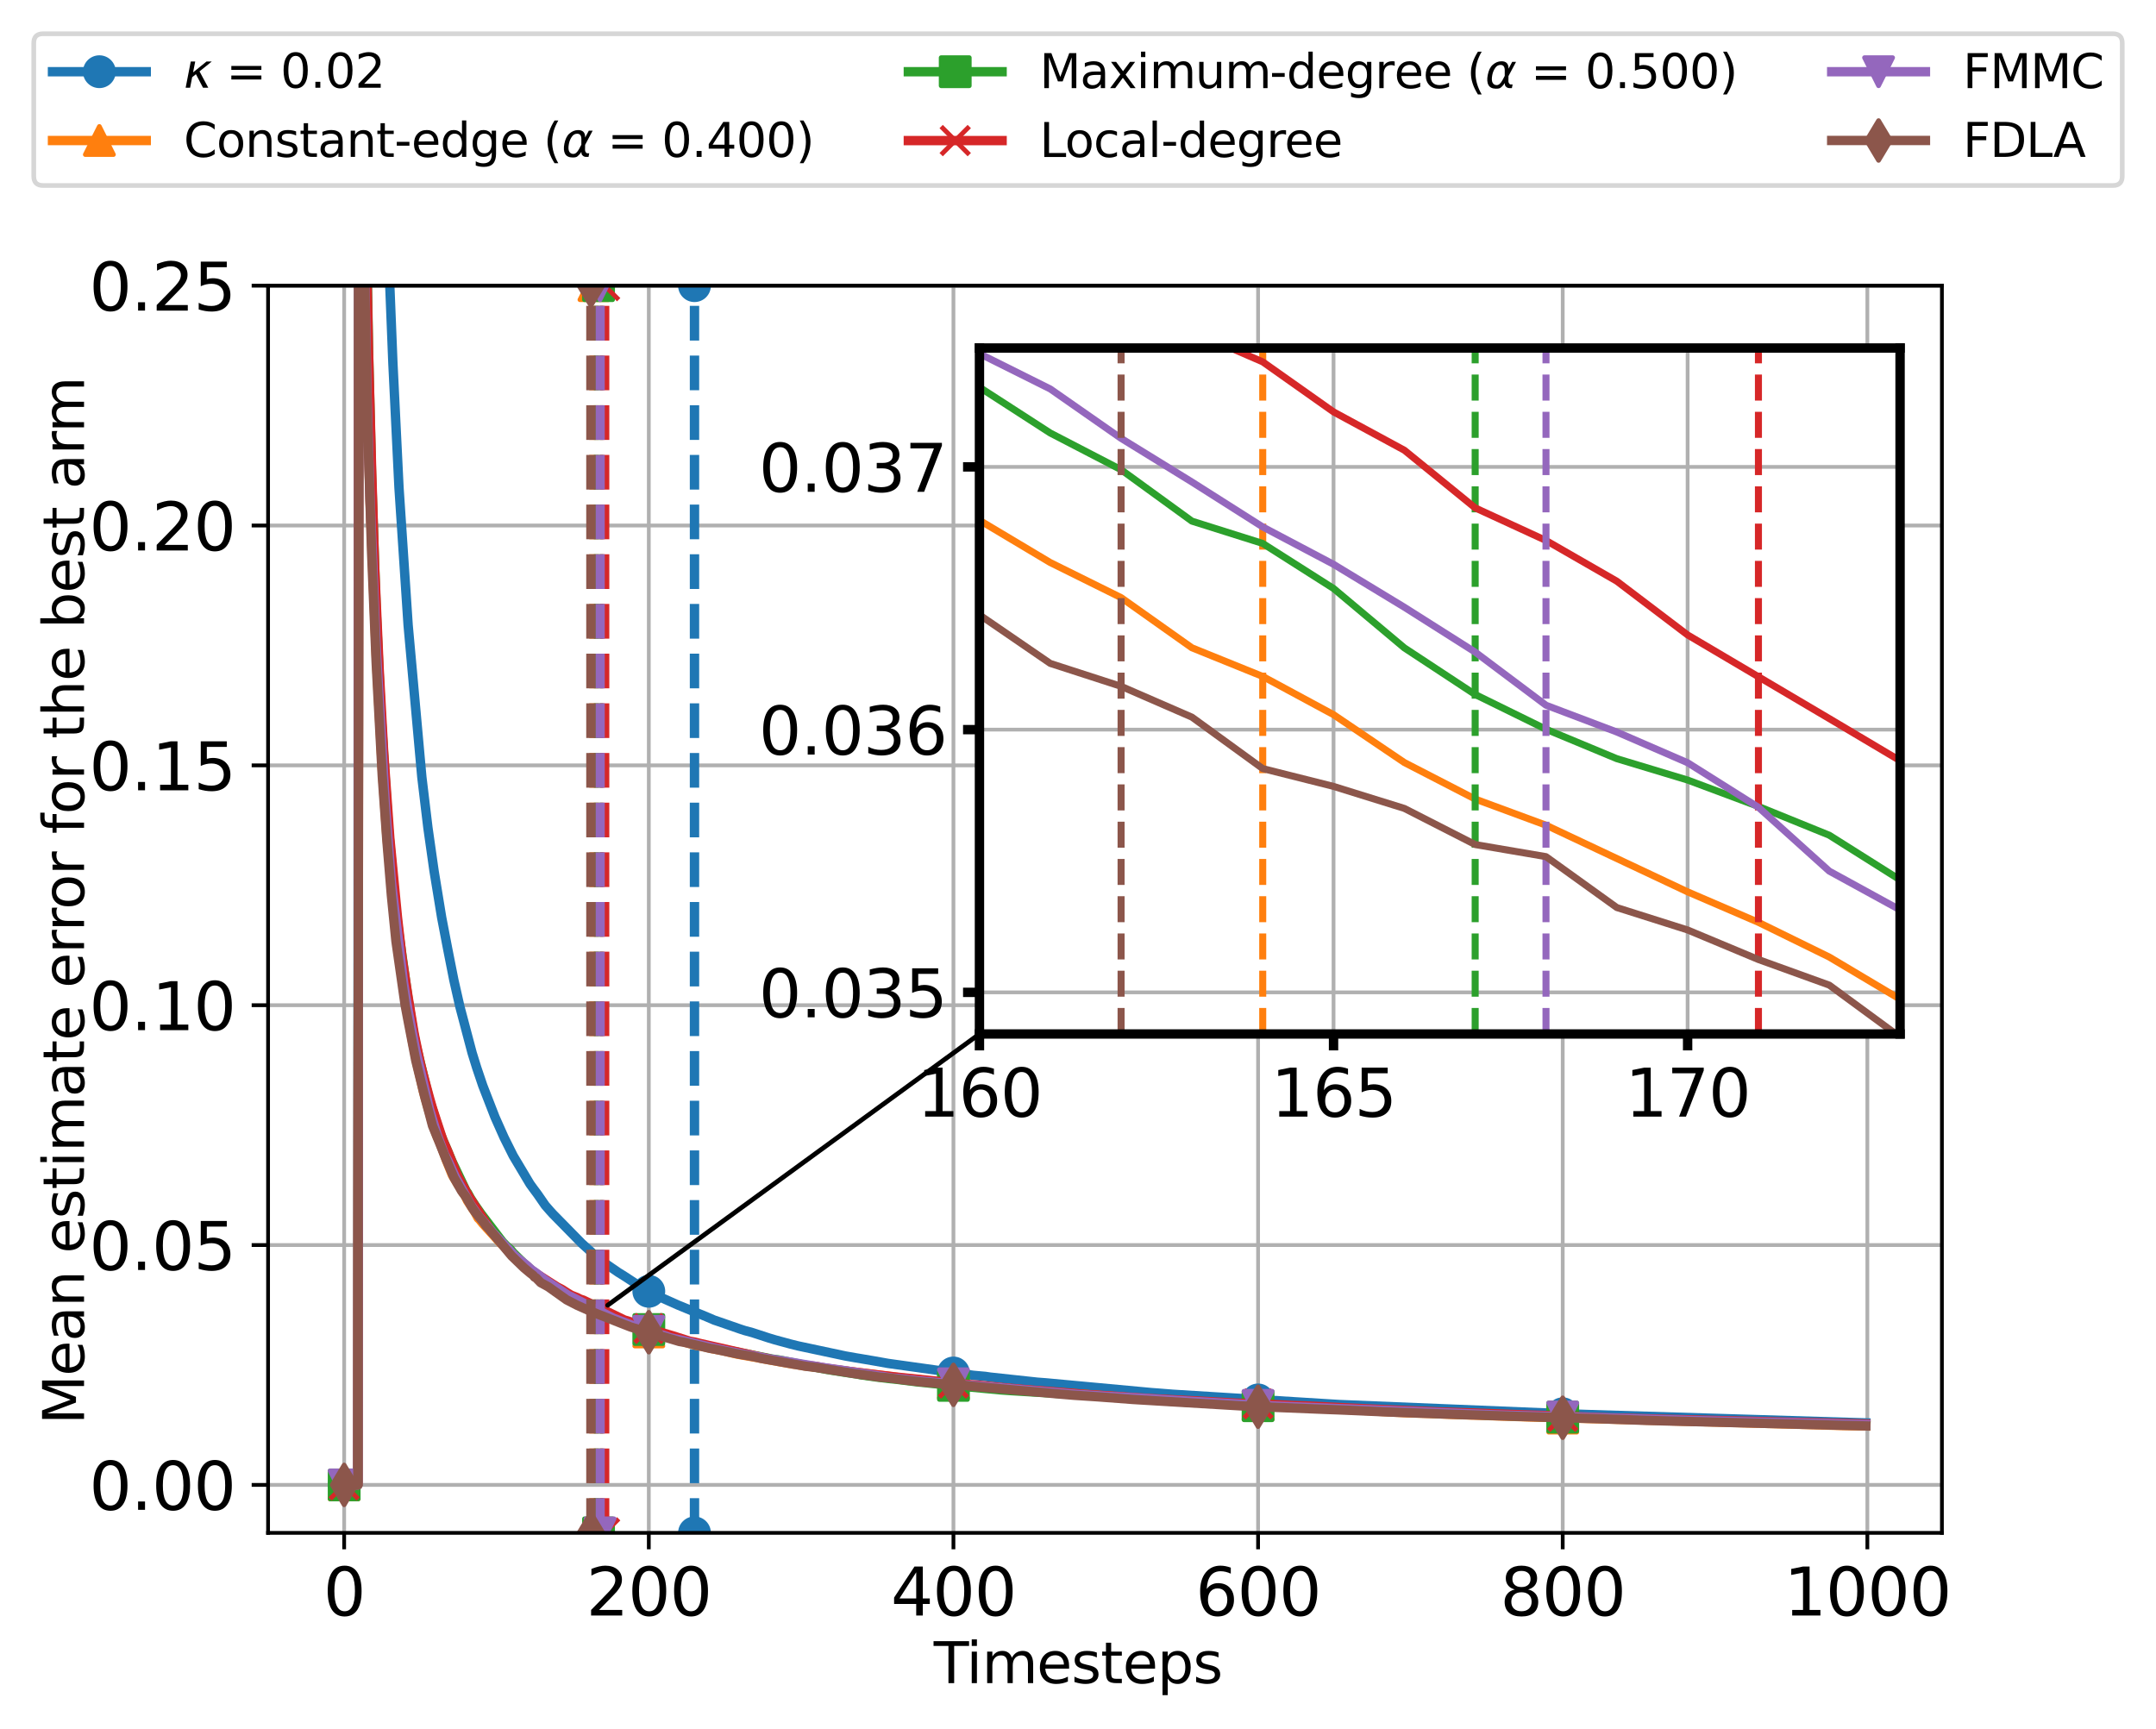 <?xml version="1.0" encoding="utf-8" standalone="no"?>
<!DOCTYPE svg PUBLIC "-//W3C//DTD SVG 1.1//EN"
  "http://www.w3.org/Graphics/SVG/1.1/DTD/svg11.dtd">
<svg xmlns:xlink="http://www.w3.org/1999/xlink" width="459.991pt" height="368.824pt" viewBox="0 0 459.991 368.824" xmlns="http://www.w3.org/2000/svg" version="1.1">
 <defs>
  <style type="text/css">*{stroke-linejoin: round; stroke-linecap: butt}</style>
 </defs>
 <g id="figure_1">
  <g id="patch_1">
   <path d="M 0 368.824 
L 459.991 368.824 
L 459.991 0 
L 0 0 
z
" style="fill: #ffffff"/>
  </g>
  <g id="axes_1">
   <g id="patch_2">
    <path d="M 57.195 327.064 
L 414.315 327.064 
L 414.315 60.952 
L 57.195 60.952 
z
" style="fill: #ffffff"/>
   </g>
   <g id="PolyCollection_1">
    <path d="M 125.425 278.496 
L 125.425 281.168 
L 129.649 281.168 
L 129.649 278.496 
L 129.649 278.496 
L 125.425 278.496 
z
" clip-path="url(#p02b2d8d8cf)" style="fill-opacity: 0.2"/>
   </g>
   <g id="matplotlib.axis_1">
    <g id="xtick_1">
     <g id="line2d_1">
      <path d="M 73.428 327.064 
L 73.428 60.952 
" clip-path="url(#p02b2d8d8cf)" style="fill: none; stroke: #b0b0b0; stroke-width: 0.8; stroke-linecap: square"/>
     </g>
     <g id="line2d_2">
      <defs>
       <path id="mac879af876" d="M 0 0 
L 0 3.5 
" style="stroke: #000000; stroke-width: 0.8"/>
      </defs>
      <g>
       <use xlink:href="#mac879af876" x="73.428" y="327.064" style="stroke: #000000; stroke-width: 0.8"/>
      </g>
     </g>
     <g id="text_1">
      <!-- 0 -->
      <g transform="translate(68.974 344.702) scale(0.14 -0.14)">
       <defs>
        <path id="DejaVuSans-30" d="M 2034 4250 
Q 1547 4250 1301 3770 
Q 1056 3291 1056 2328 
Q 1056 1369 1301 889 
Q 1547 409 2034 409 
Q 2525 409 2770 889 
Q 3016 1369 3016 2328 
Q 3016 3291 2770 3770 
Q 2525 4250 2034 4250 
z
M 2034 4750 
Q 2819 4750 3233 4129 
Q 3647 3509 3647 2328 
Q 3647 1150 3233 529 
Q 2819 -91 2034 -91 
Q 1250 -91 836 529 
Q 422 1150 422 2328 
Q 422 3509 836 4129 
Q 1250 4750 2034 4750 
z
" transform="scale(0.016)"/>
       </defs>
       <use xlink:href="#DejaVuSans-30"/>
      </g>
     </g>
    </g>
    <g id="xtick_2">
     <g id="line2d_3">
      <path d="M 138.424 327.064 
L 138.424 60.952 
" clip-path="url(#p02b2d8d8cf)" style="fill: none; stroke: #b0b0b0; stroke-width: 0.8; stroke-linecap: square"/>
     </g>
     <g id="line2d_4">
      <g>
       <use xlink:href="#mac879af876" x="138.424" y="327.064" style="stroke: #000000; stroke-width: 0.8"/>
      </g>
     </g>
     <g id="text_2">
      <!-- 200 -->
      <g transform="translate(125.063 344.702) scale(0.14 -0.14)">
       <defs>
        <path id="DejaVuSans-32" d="M 1228 531 
L 3431 531 
L 3431 0 
L 469 0 
L 469 531 
Q 828 903 1448 1529 
Q 2069 2156 2228 2338 
Q 2531 2678 2651 2914 
Q 2772 3150 2772 3378 
Q 2772 3750 2511 3984 
Q 2250 4219 1831 4219 
Q 1534 4219 1204 4116 
Q 875 4013 500 3803 
L 500 4441 
Q 881 4594 1212 4672 
Q 1544 4750 1819 4750 
Q 2544 4750 2975 4387 
Q 3406 4025 3406 3419 
Q 3406 3131 3298 2873 
Q 3191 2616 2906 2266 
Q 2828 2175 2409 1742 
Q 1991 1309 1228 531 
z
" transform="scale(0.016)"/>
       </defs>
       <use xlink:href="#DejaVuSans-32"/>
       <use xlink:href="#DejaVuSans-30" x="63.623"/>
       <use xlink:href="#DejaVuSans-30" x="127.246"/>
      </g>
     </g>
    </g>
    <g id="xtick_3">
     <g id="line2d_5">
      <path d="M 203.42 327.064 
L 203.42 60.952 
" clip-path="url(#p02b2d8d8cf)" style="fill: none; stroke: #b0b0b0; stroke-width: 0.8; stroke-linecap: square"/>
     </g>
     <g id="line2d_6">
      <g>
       <use xlink:href="#mac879af876" x="203.42" y="327.064" style="stroke: #000000; stroke-width: 0.8"/>
      </g>
     </g>
     <g id="text_3">
      <!-- 400 -->
      <g transform="translate(190.059 344.702) scale(0.14 -0.14)">
       <defs>
        <path id="DejaVuSans-34" d="M 2419 4116 
L 825 1625 
L 2419 1625 
L 2419 4116 
z
M 2253 4666 
L 3047 4666 
L 3047 1625 
L 3713 1625 
L 3713 1100 
L 3047 1100 
L 3047 0 
L 2419 0 
L 2419 1100 
L 313 1100 
L 313 1709 
L 2253 4666 
z
" transform="scale(0.016)"/>
       </defs>
       <use xlink:href="#DejaVuSans-34"/>
       <use xlink:href="#DejaVuSans-30" x="63.623"/>
       <use xlink:href="#DejaVuSans-30" x="127.246"/>
      </g>
     </g>
    </g>
    <g id="xtick_4">
     <g id="line2d_7">
      <path d="M 268.416 327.064 
L 268.416 60.952 
" clip-path="url(#p02b2d8d8cf)" style="fill: none; stroke: #b0b0b0; stroke-width: 0.8; stroke-linecap: square"/>
     </g>
     <g id="line2d_8">
      <g>
       <use xlink:href="#mac879af876" x="268.416" y="327.064" style="stroke: #000000; stroke-width: 0.8"/>
      </g>
     </g>
     <g id="text_4">
      <!-- 600 -->
      <g transform="translate(255.055 344.702) scale(0.14 -0.14)">
       <defs>
        <path id="DejaVuSans-36" d="M 2113 2584 
Q 1688 2584 1439 2293 
Q 1191 2003 1191 1497 
Q 1191 994 1439 701 
Q 1688 409 2113 409 
Q 2538 409 2786 701 
Q 3034 994 3034 1497 
Q 3034 2003 2786 2293 
Q 2538 2584 2113 2584 
z
M 3366 4563 
L 3366 3988 
Q 3128 4100 2886 4159 
Q 2644 4219 2406 4219 
Q 1781 4219 1451 3797 
Q 1122 3375 1075 2522 
Q 1259 2794 1537 2939 
Q 1816 3084 2150 3084 
Q 2853 3084 3261 2657 
Q 3669 2231 3669 1497 
Q 3669 778 3244 343 
Q 2819 -91 2113 -91 
Q 1303 -91 875 529 
Q 447 1150 447 2328 
Q 447 3434 972 4092 
Q 1497 4750 2381 4750 
Q 2619 4750 2861 4703 
Q 3103 4656 3366 4563 
z
" transform="scale(0.016)"/>
       </defs>
       <use xlink:href="#DejaVuSans-36"/>
       <use xlink:href="#DejaVuSans-30" x="63.623"/>
       <use xlink:href="#DejaVuSans-30" x="127.246"/>
      </g>
     </g>
    </g>
    <g id="xtick_5">
     <g id="line2d_9">
      <path d="M 333.412 327.064 
L 333.412 60.952 
" clip-path="url(#p02b2d8d8cf)" style="fill: none; stroke: #b0b0b0; stroke-width: 0.8; stroke-linecap: square"/>
     </g>
     <g id="line2d_10">
      <g>
       <use xlink:href="#mac879af876" x="333.412" y="327.064" style="stroke: #000000; stroke-width: 0.8"/>
      </g>
     </g>
     <g id="text_5">
      <!-- 800 -->
      <g transform="translate(320.05 344.702) scale(0.14 -0.14)">
       <defs>
        <path id="DejaVuSans-38" d="M 2034 2216 
Q 1584 2216 1326 1975 
Q 1069 1734 1069 1313 
Q 1069 891 1326 650 
Q 1584 409 2034 409 
Q 2484 409 2743 651 
Q 3003 894 3003 1313 
Q 3003 1734 2745 1975 
Q 2488 2216 2034 2216 
z
M 1403 2484 
Q 997 2584 770 2862 
Q 544 3141 544 3541 
Q 544 4100 942 4425 
Q 1341 4750 2034 4750 
Q 2731 4750 3128 4425 
Q 3525 4100 3525 3541 
Q 3525 3141 3298 2862 
Q 3072 2584 2669 2484 
Q 3125 2378 3379 2068 
Q 3634 1759 3634 1313 
Q 3634 634 3220 271 
Q 2806 -91 2034 -91 
Q 1263 -91 848 271 
Q 434 634 434 1313 
Q 434 1759 690 2068 
Q 947 2378 1403 2484 
z
M 1172 3481 
Q 1172 3119 1398 2916 
Q 1625 2713 2034 2713 
Q 2441 2713 2670 2916 
Q 2900 3119 2900 3481 
Q 2900 3844 2670 4047 
Q 2441 4250 2034 4250 
Q 1625 4250 1398 4047 
Q 1172 3844 1172 3481 
z
" transform="scale(0.016)"/>
       </defs>
       <use xlink:href="#DejaVuSans-38"/>
       <use xlink:href="#DejaVuSans-30" x="63.623"/>
       <use xlink:href="#DejaVuSans-30" x="127.246"/>
      </g>
     </g>
    </g>
    <g id="xtick_6">
     <g id="line2d_11">
      <path d="M 398.408 327.064 
L 398.408 60.952 
" clip-path="url(#p02b2d8d8cf)" style="fill: none; stroke: #b0b0b0; stroke-width: 0.8; stroke-linecap: square"/>
     </g>
     <g id="line2d_12">
      <g>
       <use xlink:href="#mac879af876" x="398.408" y="327.064" style="stroke: #000000; stroke-width: 0.8"/>
      </g>
     </g>
     <g id="text_6">
      <!-- 1000 -->
      <g transform="translate(380.593 344.702) scale(0.14 -0.14)">
       <defs>
        <path id="DejaVuSans-31" d="M 794 531 
L 1825 531 
L 1825 4091 
L 703 3866 
L 703 4441 
L 1819 4666 
L 2450 4666 
L 2450 531 
L 3481 531 
L 3481 0 
L 794 0 
L 794 531 
z
" transform="scale(0.016)"/>
       </defs>
       <use xlink:href="#DejaVuSans-31"/>
       <use xlink:href="#DejaVuSans-30" x="63.623"/>
       <use xlink:href="#DejaVuSans-30" x="127.246"/>
       <use xlink:href="#DejaVuSans-30" x="190.869"/>
      </g>
     </g>
    </g>
   </g>
   <g id="matplotlib.axis_2">
    <g id="ytick_1">
     <g id="line2d_13">
      <path d="M 57.195 316.829 
L 414.315 316.829 
" clip-path="url(#p02b2d8d8cf)" style="fill: none; stroke: #b0b0b0; stroke-width: 0.8; stroke-linecap: square"/>
     </g>
     <g id="line2d_14">
      <defs>
       <path id="m1022082850" d="M 0 0 
L -3.5 0 
" style="stroke: #000000; stroke-width: 0.8"/>
      </defs>
      <g>
       <use xlink:href="#m1022082850" x="57.195" y="316.829" style="stroke: #000000; stroke-width: 0.8"/>
      </g>
     </g>
     <g id="text_7">
      <!-- 0.00 -->
      <g transform="translate(19.023 322.148) scale(0.14 -0.14)">
       <defs>
        <path id="DejaVuSans-2e" d="M 684 794 
L 1344 794 
L 1344 0 
L 684 0 
L 684 794 
z
" transform="scale(0.016)"/>
       </defs>
       <use xlink:href="#DejaVuSans-30"/>
       <use xlink:href="#DejaVuSans-2e" x="63.623"/>
       <use xlink:href="#DejaVuSans-30" x="95.41"/>
       <use xlink:href="#DejaVuSans-30" x="159.033"/>
      </g>
     </g>
    </g>
    <g id="ytick_2">
     <g id="line2d_15">
      <path d="M 57.195 265.654 
L 414.315 265.654 
" clip-path="url(#p02b2d8d8cf)" style="fill: none; stroke: #b0b0b0; stroke-width: 0.8; stroke-linecap: square"/>
     </g>
     <g id="line2d_16">
      <g>
       <use xlink:href="#m1022082850" x="57.195" y="265.654" style="stroke: #000000; stroke-width: 0.8"/>
      </g>
     </g>
     <g id="text_8">
      <!-- 0.05 -->
      <g transform="translate(19.023 270.972) scale(0.14 -0.14)">
       <defs>
        <path id="DejaVuSans-35" d="M 691 4666 
L 3169 4666 
L 3169 4134 
L 1269 4134 
L 1269 2991 
Q 1406 3038 1543 3061 
Q 1681 3084 1819 3084 
Q 2600 3084 3056 2656 
Q 3513 2228 3513 1497 
Q 3513 744 3044 326 
Q 2575 -91 1722 -91 
Q 1428 -91 1123 -41 
Q 819 9 494 109 
L 494 744 
Q 775 591 1075 516 
Q 1375 441 1709 441 
Q 2250 441 2565 725 
Q 2881 1009 2881 1497 
Q 2881 1984 2565 2268 
Q 2250 2553 1709 2553 
Q 1456 2553 1204 2497 
Q 953 2441 691 2322 
L 691 4666 
z
" transform="scale(0.016)"/>
       </defs>
       <use xlink:href="#DejaVuSans-30"/>
       <use xlink:href="#DejaVuSans-2e" x="63.623"/>
       <use xlink:href="#DejaVuSans-30" x="95.41"/>
       <use xlink:href="#DejaVuSans-35" x="159.033"/>
      </g>
     </g>
    </g>
    <g id="ytick_3">
     <g id="line2d_17">
      <path d="M 57.195 214.478 
L 414.315 214.478 
" clip-path="url(#p02b2d8d8cf)" style="fill: none; stroke: #b0b0b0; stroke-width: 0.8; stroke-linecap: square"/>
     </g>
     <g id="line2d_18">
      <g>
       <use xlink:href="#m1022082850" x="57.195" y="214.478" style="stroke: #000000; stroke-width: 0.8"/>
      </g>
     </g>
     <g id="text_9">
      <!-- 0.10 -->
      <g transform="translate(19.023 219.797) scale(0.14 -0.14)">
       <use xlink:href="#DejaVuSans-30"/>
       <use xlink:href="#DejaVuSans-2e" x="63.623"/>
       <use xlink:href="#DejaVuSans-31" x="95.41"/>
       <use xlink:href="#DejaVuSans-30" x="159.033"/>
      </g>
     </g>
    </g>
    <g id="ytick_4">
     <g id="line2d_19">
      <path d="M 57.195 163.303 
L 414.315 163.303 
" clip-path="url(#p02b2d8d8cf)" style="fill: none; stroke: #b0b0b0; stroke-width: 0.8; stroke-linecap: square"/>
     </g>
     <g id="line2d_20">
      <g>
       <use xlink:href="#m1022082850" x="57.195" y="163.303" style="stroke: #000000; stroke-width: 0.8"/>
      </g>
     </g>
     <g id="text_10">
      <!-- 0.15 -->
      <g transform="translate(19.023 168.622) scale(0.14 -0.14)">
       <use xlink:href="#DejaVuSans-30"/>
       <use xlink:href="#DejaVuSans-2e" x="63.623"/>
       <use xlink:href="#DejaVuSans-31" x="95.41"/>
       <use xlink:href="#DejaVuSans-35" x="159.033"/>
      </g>
     </g>
    </g>
    <g id="ytick_5">
     <g id="line2d_21">
      <path d="M 57.195 112.127 
L 414.315 112.127 
" clip-path="url(#p02b2d8d8cf)" style="fill: none; stroke: #b0b0b0; stroke-width: 0.8; stroke-linecap: square"/>
     </g>
     <g id="line2d_22">
      <g>
       <use xlink:href="#m1022082850" x="57.195" y="112.127" style="stroke: #000000; stroke-width: 0.8"/>
      </g>
     </g>
     <g id="text_11">
      <!-- 0.20 -->
      <g transform="translate(19.023 117.446) scale(0.14 -0.14)">
       <use xlink:href="#DejaVuSans-30"/>
       <use xlink:href="#DejaVuSans-2e" x="63.623"/>
       <use xlink:href="#DejaVuSans-32" x="95.41"/>
       <use xlink:href="#DejaVuSans-30" x="159.033"/>
      </g>
     </g>
    </g>
    <g id="ytick_6">
     <g id="line2d_23">
      <path d="M 57.195 60.952 
L 414.315 60.952 
" clip-path="url(#p02b2d8d8cf)" style="fill: none; stroke: #b0b0b0; stroke-width: 0.8; stroke-linecap: square"/>
     </g>
     <g id="line2d_24">
      <g>
       <use xlink:href="#m1022082850" x="57.195" y="60.952" style="stroke: #000000; stroke-width: 0.8"/>
      </g>
     </g>
     <g id="text_12">
      <!-- 0.25 -->
      <g transform="translate(19.023 66.271) scale(0.14 -0.14)">
       <use xlink:href="#DejaVuSans-30"/>
       <use xlink:href="#DejaVuSans-2e" x="63.623"/>
       <use xlink:href="#DejaVuSans-32" x="95.41"/>
       <use xlink:href="#DejaVuSans-35" x="159.033"/>
      </g>
     </g>
    </g>
   </g>
   <g id="line2d_25">
    <path d="M 73.428 316.829 
L 76.353 316.829 
L 76.492 -1 
M 81.133 -1 
L 81.878 24.831 
L 82.852 53.116 
L 83.827 77.491 
L 85.127 104.06 
L 87.077 133.402 
L 90.002 165.808 
L 91.302 176.643 
L 92.602 185.797 
L 94.227 195.745 
L 95.527 202.527 
L 96.827 209.1 
L 98.126 214.833 
L 100.726 224.656 
L 101.701 227.801 
L 103.001 231.644 
L 103.976 234.153 
L 105.601 238.337 
L 107.551 242.717 
L 109.501 246.621 
L 113.076 252.618 
L 113.726 253.518 
L 114.7 254.827 
L 116.325 257.179 
L 117.3 258.295 
L 117.95 259.016 
L 124.125 265.306 
L 128.025 268.821 
L 131.924 271.491 
L 133.224 272.3 
L 135.824 273.999 
L 137.124 274.67 
L 140.374 276.552 
L 144.599 278.433 
L 150.773 280.975 
L 152.398 281.672 
L 153.373 282 
L 157.923 283.58 
L 158.898 283.898 
L 160.523 284.337 
L 164.097 285.501 
L 165.397 285.89 
L 168.647 286.773 
L 170.272 287.177 
L 180.346 289.32 
L 182.621 289.722 
L 183.921 289.937 
L 186.521 290.381 
L 189.446 290.901 
L 207.645 293.449 
L 210.244 293.681 
L 211.219 293.828 
L 221.294 294.914 
L 223.244 295.063 
L 245.667 297.136 
L 247.292 297.256 
L 250.217 297.49 
L 285.64 299.678 
L 334.712 301.678 
L 338.286 301.799 
L 398.083 303.601 
L 398.083 303.601 
" clip-path="url(#p02b2d8d8cf)" style="fill: none; stroke: #1f77b4; stroke-width: 2; stroke-linecap: square"/>
    <defs>
     <path id="m7645cea5d4" d="M 0 3 
C 0.796 3 1.559 2.684 2.121 2.121 
C 2.684 1.559 3 0.796 3 0 
C 3 -0.796 2.684 -1.559 2.121 -2.121 
C 1.559 -2.684 0.796 -3 0 -3 
C -0.796 -3 -1.559 -2.684 -2.121 -2.121 
C -2.684 -1.559 -3 -0.796 -3 0 
C -3 0.796 -2.684 1.559 -2.121 2.121 
C -1.559 2.684 -0.796 3 0 3 
z
" style="stroke: #1f77b4"/>
    </defs>
    <g clip-path="url(#p02b2d8d8cf)">
     <use xlink:href="#m7645cea5d4" x="73.428" y="316.829" style="fill: #1f77b4; stroke: #1f77b4"/>
     <use xlink:href="#m7645cea5d4" x="138.424" y="275.521" style="fill: #1f77b4; stroke: #1f77b4"/>
     <use xlink:href="#m7645cea5d4" x="203.42" y="292.948" style="fill: #1f77b4; stroke: #1f77b4"/>
     <use xlink:href="#m7645cea5d4" x="268.416" y="298.7" style="fill: #1f77b4; stroke: #1f77b4"/>
     <use xlink:href="#m7645cea5d4" x="333.412" y="301.65" style="fill: #1f77b4; stroke: #1f77b4"/>
    </g>
   </g>
   <g id="line2d_26">
    <path d="M 148.173 327.064 
L 148.173 60.952 
" clip-path="url(#p02b2d8d8cf)" style="fill: none; stroke-dasharray: 7.4,3.2; stroke-dashoffset: 0; stroke: #1f77b4; stroke-width: 2"/>
    <g clip-path="url(#p02b2d8d8cf)">
     <use xlink:href="#m7645cea5d4" x="148.173" y="327.064" style="fill: #1f77b4; stroke: #1f77b4"/>
     <use xlink:href="#m7645cea5d4" x="148.173" y="60.952" style="fill: #1f77b4; stroke: #1f77b4"/>
    </g>
   </g>
   <g id="line2d_27">
    <path d="M 73.428 316.829 
L 76.353 316.829 
L 76.624 -1 
M 77.172 -1 
L 77.653 46.806 
L 78.303 83.441 
L 78.953 106.974 
L 80.253 139.476 
L 81.553 164.127 
L 82.527 178.355 
L 83.827 192.022 
L 86.102 210.862 
L 88.052 222.591 
L 88.377 223.982 
L 89.027 227.19 
L 90.327 232.863 
L 92.277 239.718 
L 93.252 242.506 
L 93.902 243.946 
L 95.202 247.479 
L 96.502 250.698 
L 97.802 252.858 
L 98.126 253.261 
L 98.776 254.466 
L 99.101 254.86 
L 99.751 256.203 
L 101.376 258.686 
L 102.026 259.908 
L 102.351 260.211 
L 103.001 261.033 
L 106.901 265.323 
L 107.551 265.91 
L 109.176 267.822 
L 112.751 271.072 
L 114.7 272.537 
L 115.675 273.445 
L 118.925 275.567 
L 120.225 276.355 
L 121.2 277.047 
L 121.85 277.276 
L 124.125 278.474 
L 129.974 281.176 
L 135.499 283.214 
L 136.474 283.464 
L 137.449 283.808 
L 140.049 284.667 
L 148.498 287.053 
L 150.123 287.328 
L 150.773 287.501 
L 152.073 287.787 
L 154.023 288.151 
L 156.623 288.771 
L 157.273 288.922 
L 159.873 289.376 
L 168.972 291.027 
L 169.947 291.124 
L 170.597 291.271 
L 171.897 291.468 
L 191.721 293.932 
L 203.42 295.272 
L 206.995 295.582 
L 209.594 295.831 
L 211.869 296.03 
L 214.794 296.248 
L 229.093 297.357 
L 230.718 297.459 
L 236.568 297.887 
L 239.168 298.067 
L 240.468 298.174 
L 244.367 298.438 
L 247.617 298.61 
L 249.242 298.713 
L 252.167 298.865 
L 274.915 300.162 
L 288.564 300.812 
L 295.714 301.216 
L 300.264 301.455 
L 304.813 301.583 
L 310.338 301.81 
L 323.012 302.219 
L 325.612 302.307 
L 393.208 304.163 
L 398.083 304.252 
L 398.083 304.252 
" clip-path="url(#p02b2d8d8cf)" style="fill: none; stroke: #ff7f0e; stroke-width: 2; stroke-linecap: square"/>
    <defs>
     <path id="m97c155306e" d="M 0 -3 
L -3 3 
L 3 3 
z
" style="stroke: #ff7f0e; stroke-linejoin: miter"/>
    </defs>
    <g clip-path="url(#p02b2d8d8cf)">
     <use xlink:href="#m97c155306e" x="73.428" y="316.829" style="fill: #ff7f0e; stroke: #ff7f0e; stroke-linejoin: miter"/>
     <use xlink:href="#m97c155306e" x="138.424" y="284.193" style="fill: #ff7f0e; stroke: #ff7f0e; stroke-linejoin: miter"/>
     <use xlink:href="#m97c155306e" x="203.42" y="295.272" style="fill: #ff7f0e; stroke: #ff7f0e; stroke-linejoin: miter"/>
     <use xlink:href="#m97c155306e" x="268.416" y="299.835" style="fill: #ff7f0e; stroke: #ff7f0e; stroke-linejoin: miter"/>
     <use xlink:href="#m97c155306e" x="333.412" y="302.576" style="fill: #ff7f0e; stroke: #ff7f0e; stroke-linejoin: miter"/>
    </g>
   </g>
   <g id="line2d_28">
    <path d="M 126.725 327.064 
L 126.725 60.952 
" clip-path="url(#p02b2d8d8cf)" style="fill: none; stroke-dasharray: 7.4,3.2; stroke-dashoffset: 0; stroke: #ff7f0e; stroke-width: 2"/>
    <g clip-path="url(#p02b2d8d8cf)">
     <use xlink:href="#m97c155306e" x="126.725" y="327.064" style="fill: #ff7f0e; stroke: #ff7f0e; stroke-linejoin: miter"/>
     <use xlink:href="#m97c155306e" x="126.725" y="60.952" style="fill: #ff7f0e; stroke: #ff7f0e; stroke-linejoin: miter"/>
    </g>
   </g>
   <g id="line2d_29">
    <path d="M 73.428 316.829 
L 76.353 316.829 
L 76.594 -1 
M 77.558 -1 
L 77.978 36.892 
L 78.628 74.619 
L 79.278 101.295 
L 80.253 129.927 
L 81.228 151.226 
L 82.852 176.267 
L 84.477 194.146 
L 85.127 199.294 
L 87.077 213.184 
L 88.052 219.309 
L 88.702 222.7 
L 91.627 234.764 
L 92.277 236.649 
L 93.252 239.884 
L 93.902 241.804 
L 96.502 247.94 
L 99.426 254.069 
L 99.751 254.524 
L 100.401 255.709 
L 101.376 257.198 
L 102.676 259.055 
L 106.576 264.167 
L 107.226 265.008 
L 108.201 266.007 
L 108.851 266.558 
L 109.501 267.332 
L 111.776 269.583 
L 114.05 271.584 
L 114.7 272.145 
L 117.95 274.217 
L 119.25 274.981 
L 120.55 275.902 
L 121.85 276.729 
L 122.175 276.833 
L 122.825 277.353 
L 123.8 277.842 
L 124.45 278.196 
L 127.05 279.433 
L 127.7 279.846 
L 129 280.282 
L 129.974 280.694 
L 130.949 281.079 
L 132.249 281.573 
L 132.899 281.843 
L 134.524 282.408 
L 135.824 282.95 
L 138.424 283.674 
L 140.374 284.374 
L 148.498 286.753 
L 164.747 289.984 
L 166.047 290.155 
L 176.122 292.137 
L 177.421 292.352 
L 180.021 292.763 
L 182.946 293.195 
L 183.596 293.337 
L 186.846 293.791 
L 190.096 294.179 
L 191.071 294.267 
L 195.945 294.873 
L 197.245 294.991 
L 198.545 295.14 
L 200.82 295.366 
L 213.494 296.558 
L 215.769 296.72 
L 233.968 297.806 
L 235.593 297.933 
L 240.143 298.315 
L 251.517 299.073 
L 259.641 299.449 
L 262.241 299.577 
L 271.991 300.091 
L 284.34 300.608 
L 290.839 300.899 
L 295.714 301.082 
L 301.564 301.334 
L 304.488 301.473 
L 310.013 301.668 
L 318.463 301.954 
L 326.912 302.22 
L 329.837 302.297 
L 340.886 302.589 
L 347.061 302.754 
L 350.961 302.865 
L 398.083 304.047 
L 398.083 304.047 
" clip-path="url(#p02b2d8d8cf)" style="fill: none; stroke: #2ca02c; stroke-width: 2; stroke-linecap: square"/>
    <defs>
     <path id="m3de31efa01" d="M -3 3 
L 3 3 
L 3 -3 
L -3 -3 
z
" style="stroke: #2ca02c; stroke-linejoin: miter"/>
    </defs>
    <g clip-path="url(#p02b2d8d8cf)">
     <use xlink:href="#m3de31efa01" x="73.428" y="316.829" style="fill: #2ca02c; stroke: #2ca02c; stroke-linejoin: miter"/>
     <use xlink:href="#m3de31efa01" x="138.424" y="283.674" style="fill: #2ca02c; stroke: #2ca02c; stroke-linejoin: miter"/>
     <use xlink:href="#m3de31efa01" x="203.42" y="295.597" style="fill: #2ca02c; stroke: #2ca02c; stroke-linejoin: miter"/>
     <use xlink:href="#m3de31efa01" x="268.416" y="299.931" style="fill: #2ca02c; stroke: #2ca02c; stroke-linejoin: miter"/>
     <use xlink:href="#m3de31efa01" x="333.412" y="302.358" style="fill: #2ca02c; stroke: #2ca02c; stroke-linejoin: miter"/>
    </g>
   </g>
   <g id="line2d_30">
    <path d="M 127.7 327.064 
L 127.7 60.952 
" clip-path="url(#p02b2d8d8cf)" style="fill: none; stroke-dasharray: 7.4,3.2; stroke-dashoffset: 0; stroke: #2ca02c; stroke-width: 2"/>
    <g clip-path="url(#p02b2d8d8cf)">
     <use xlink:href="#m3de31efa01" x="127.7" y="327.064" style="fill: #2ca02c; stroke: #2ca02c; stroke-linejoin: miter"/>
     <use xlink:href="#m3de31efa01" x="127.7" y="60.952" style="fill: #2ca02c; stroke: #2ca02c; stroke-linejoin: miter"/>
    </g>
   </g>
   <g id="line2d_31">
    <path d="M 73.428 316.829 
L 76.353 316.829 
L 76.595 -1 
M 77.508 -1 
L 77.978 41.573 
L 78.628 74.915 
L 79.278 99.715 
L 79.928 120.822 
L 80.903 142.87 
L 81.878 160.747 
L 83.177 178.908 
L 84.802 195.723 
L 85.777 204.292 
L 87.077 212.747 
L 88.377 220.624 
L 89.677 226.82 
L 90.327 229.392 
L 91.627 234.219 
L 92.277 236.493 
L 94.552 243.44 
L 95.527 245.63 
L 96.827 248.951 
L 97.802 251.213 
L 100.076 255.345 
L 104.951 262.924 
L 105.601 263.508 
L 106.901 265.073 
L 109.826 268.225 
L 111.776 270.063 
L 118.925 274.624 
L 119.9 275.119 
L 120.875 275.75 
L 121.85 276.346 
L 123.15 276.862 
L 123.8 277.196 
L 124.45 277.402 
L 133.224 281.64 
L 134.524 282.03 
L 135.499 282.444 
L 136.799 282.811 
L 138.424 283.47 
L 139.724 283.901 
L 143.624 285.039 
L 147.198 286.179 
L 148.173 286.352 
L 149.473 286.672 
L 162.147 289.53 
L 163.772 289.858 
L 164.747 290.079 
L 169.622 290.959 
L 171.572 291.246 
L 172.547 291.383 
L 174.172 291.547 
L 176.122 291.918 
L 177.421 292.098 
L 180.346 292.509 
L 182.296 292.75 
L 190.746 293.767 
L 192.046 293.901 
L 207.32 295.459 
L 208.62 295.544 
L 214.144 296.085 
L 215.769 296.229 
L 219.019 296.51 
L 227.468 297.17 
L 231.368 297.497 
L 233.643 297.644 
L 245.017 298.375 
L 261.591 299.258 
L 263.866 299.386 
L 268.091 299.51 
L 275.89 299.889 
L 278.49 299.971 
L 293.114 300.666 
L 296.364 300.806 
L 306.438 301.234 
L 314.238 301.485 
L 325.287 301.886 
L 330.487 302.049 
L 340.886 302.457 
L 355.51 302.833 
L 361.685 302.979 
L 381.834 303.458 
L 387.683 303.574 
L 398.083 303.832 
L 398.083 303.832 
" clip-path="url(#p02b2d8d8cf)" style="fill: none; stroke: #d62728; stroke-width: 2; stroke-linecap: square"/>
    <defs>
     <path id="m439b925987" d="M -3 3 
L 3 -3 
M -3 -3 
L 3 3 
" style="stroke: #d62728"/>
    </defs>
    <g clip-path="url(#p02b2d8d8cf)">
     <use xlink:href="#m439b925987" x="73.428" y="316.829" style="fill: #d62728; stroke: #d62728"/>
     <use xlink:href="#m439b925987" x="138.424" y="283.47" style="fill: #d62728; stroke: #d62728"/>
     <use xlink:href="#m439b925987" x="203.42" y="295.102" style="fill: #d62728; stroke: #d62728"/>
     <use xlink:href="#m439b925987" x="268.416" y="299.53" style="fill: #d62728; stroke: #d62728"/>
     <use xlink:href="#m439b925987" x="333.412" y="302.206" style="fill: #d62728; stroke: #d62728"/>
    </g>
   </g>
   <g id="line2d_32">
    <path d="M 129 327.064 
L 129 60.952 
" clip-path="url(#p02b2d8d8cf)" style="fill: none; stroke-dasharray: 7.4,3.2; stroke-dashoffset: 0; stroke: #d62728; stroke-width: 2"/>
    <g clip-path="url(#p02b2d8d8cf)">
     <use xlink:href="#m439b925987" x="129" y="327.064" style="fill: #d62728; stroke: #d62728"/>
     <use xlink:href="#m439b925987" x="129" y="60.952" style="fill: #d62728; stroke: #d62728"/>
    </g>
   </g>
   <g id="line2d_33">
    <path d="M 73.428 316.829 
L 76.353 316.829 
L 76.621 -1 
M 77.172 -1 
L 77.653 49.542 
L 78.303 84.29 
L 78.953 106.556 
L 80.253 137.942 
L 82.202 171.522 
L 83.502 188.185 
L 86.102 209.694 
L 87.077 215.647 
L 88.702 224.094 
L 91.627 236.671 
L 93.252 242.049 
L 94.877 246.393 
L 95.527 247.579 
L 97.152 251.132 
L 100.401 257.015 
L 102.026 259.341 
L 104.626 262.391 
L 105.276 263.133 
L 109.826 267.953 
L 112.426 270.036 
L 113.401 270.926 
L 114.375 271.604 
L 116.325 273.142 
L 121.2 276.374 
L 122.5 277.005 
L 130.949 281.297 
L 137.449 283.754 
L 141.674 284.967 
L 142.324 285.174 
L 142.974 285.419 
L 146.873 286.304 
L 148.173 286.629 
L 150.773 287.248 
L 153.048 287.767 
L 155.323 288.278 
L 156.623 288.528 
L 158.248 288.863 
L 159.548 289.085 
L 162.147 289.551 
L 163.772 289.894 
L 165.397 290.12 
L 167.347 290.418 
L 168.322 290.577 
L 171.572 291.129 
L 173.522 291.445 
L 174.822 291.669 
L 178.071 292.153 
L 179.046 292.267 
L 183.596 292.984 
L 187.821 293.631 
L 188.471 293.72 
L 190.421 294.03 
L 191.721 294.122 
L 195.945 294.612 
L 199.52 294.933 
L 228.118 297.383 
L 229.743 297.514 
L 236.243 297.93 
L 245.017 298.424 
L 248.917 298.69 
L 270.041 299.921 
L 319.113 301.884 
L 354.86 302.904 
L 357.46 302.965 
L 361.685 303.099 
L 375.659 303.437 
L 383.459 303.599 
L 396.783 303.947 
L 398.083 303.971 
L 398.083 303.971 
" clip-path="url(#p02b2d8d8cf)" style="fill: none; stroke: #9467bd; stroke-width: 2; stroke-linecap: square"/>
    <defs>
     <path id="md50462ef24" d="M -0 3 
L 3 -3 
L -3 -3 
z
" style="stroke: #9467bd; stroke-linejoin: miter"/>
    </defs>
    <g clip-path="url(#p02b2d8d8cf)">
     <use xlink:href="#md50462ef24" x="73.428" y="316.829" style="fill: #9467bd; stroke: #9467bd; stroke-linejoin: miter"/>
     <use xlink:href="#md50462ef24" x="138.424" y="284.052" style="fill: #9467bd; stroke: #9467bd; stroke-linejoin: miter"/>
     <use xlink:href="#md50462ef24" x="203.42" y="295.256" style="fill: #9467bd; stroke: #9467bd; stroke-linejoin: miter"/>
     <use xlink:href="#md50462ef24" x="268.416" y="299.845" style="fill: #9467bd; stroke: #9467bd; stroke-linejoin: miter"/>
     <use xlink:href="#md50462ef24" x="333.412" y="302.34" style="fill: #9467bd; stroke: #9467bd; stroke-linejoin: miter"/>
    </g>
   </g>
   <g id="line2d_34">
    <path d="M 128.025 327.064 
L 128.025 60.952 
" clip-path="url(#p02b2d8d8cf)" style="fill: none; stroke-dasharray: 7.4,3.2; stroke-dashoffset: 0; stroke: #9467bd; stroke-width: 2"/>
    <g clip-path="url(#p02b2d8d8cf)">
     <use xlink:href="#md50462ef24" x="128.025" y="327.064" style="fill: #9467bd; stroke: #9467bd; stroke-linejoin: miter"/>
     <use xlink:href="#md50462ef24" x="128.025" y="60.952" style="fill: #9467bd; stroke: #9467bd; stroke-linejoin: miter"/>
    </g>
   </g>
   <g id="line2d_35">
    <path d="M 73.428 316.829 
L 76.353 316.829 
L 76.623 -1 
M 77.155 -1 
L 77.653 51.133 
L 78.303 86.493 
L 79.278 117.772 
L 80.253 141.345 
L 81.553 165.575 
L 82.527 179.188 
L 83.502 191.048 
L 84.477 200.809 
L 86.427 214.413 
L 87.077 217.862 
L 88.702 226.264 
L 90.652 234.165 
L 91.627 237.727 
L 92.277 240.199 
L 93.577 243.37 
L 95.202 247.402 
L 96.827 251.202 
L 98.451 254.066 
L 99.426 255.398 
L 100.726 257.667 
L 101.376 258.603 
L 103.326 260.977 
L 103.651 261.488 
L 104.301 262.174 
L 106.251 264.493 
L 109.176 267.986 
L 111.776 270.503 
L 113.076 271.593 
L 113.726 272.091 
L 114.05 272.489 
L 114.375 272.66 
L 115.35 273.671 
L 116.975 274.561 
L 120.875 277.338 
L 123.15 278.511 
L 126.075 279.814 
L 130.299 281.476 
L 132.574 282.372 
L 134.524 283.132 
L 136.474 283.726 
L 138.424 284.25 
L 139.399 284.6 
L 140.049 284.791 
L 142.974 285.64 
L 144.924 286.224 
L 145.898 286.387 
L 151.423 287.687 
L 152.398 287.847 
L 156.948 288.796 
L 157.923 288.982 
L 158.898 289.138 
L 160.848 289.48 
L 162.472 289.858 
L 171.897 291.516 
L 174.172 291.788 
L 182.621 293.134 
L 184.571 293.392 
L 187.821 293.857 
L 188.796 293.92 
L 189.771 294.023 
L 192.371 294.367 
L 196.27 294.833 
L 198.87 295.06 
L 201.795 295.345 
L 206.02 295.611 
L 208.62 295.897 
L 220.969 296.982 
L 225.193 297.372 
L 229.093 297.7 
L 234.293 298.042 
L 241.767 298.604 
L 264.516 299.956 
L 267.766 300.111 
L 283.365 300.74 
L 285.64 300.823 
L 289.214 300.972 
L 296.039 301.27 
L 310.663 301.792 
L 323.662 302.203 
L 328.862 302.351 
L 342.511 302.757 
L 344.136 302.818 
L 351.286 303.067 
L 355.51 303.181 
L 398.083 304.246 
L 398.083 304.246 
" clip-path="url(#p02b2d8d8cf)" style="fill: none; stroke: #8c564b; stroke-width: 2; stroke-linecap: square"/>
    <defs>
     <path id="m9d57f3b783" d="M -0 4.243 
L 2.546 0 
L 0 -4.243 
L -2.546 -0 
z
" style="stroke: #8c564b; stroke-linejoin: miter"/>
    </defs>
    <g clip-path="url(#p02b2d8d8cf)">
     <use xlink:href="#m9d57f3b783" x="73.428" y="316.829" style="fill: #8c564b; stroke: #8c564b; stroke-linejoin: miter"/>
     <use xlink:href="#m9d57f3b783" x="138.424" y="284.25" style="fill: #8c564b; stroke: #8c564b; stroke-linejoin: miter"/>
     <use xlink:href="#m9d57f3b783" x="203.42" y="295.48" style="fill: #8c564b; stroke: #8c564b; stroke-linejoin: miter"/>
     <use xlink:href="#m9d57f3b783" x="268.416" y="300.144" style="fill: #8c564b; stroke: #8c564b; stroke-linejoin: miter"/>
     <use xlink:href="#m9d57f3b783" x="333.412" y="302.5" style="fill: #8c564b; stroke: #8c564b; stroke-linejoin: miter"/>
    </g>
   </g>
   <g id="line2d_36">
    <path d="M 126.075 327.064 
L 126.075 60.952 
" clip-path="url(#p02b2d8d8cf)" style="fill: none; stroke-dasharray: 7.4,3.2; stroke-dashoffset: 0; stroke: #8c564b; stroke-width: 2"/>
    <g clip-path="url(#p02b2d8d8cf)">
     <use xlink:href="#m9d57f3b783" x="126.075" y="327.064" style="fill: #8c564b; stroke: #8c564b; stroke-linejoin: miter"/>
     <use xlink:href="#m9d57f3b783" x="126.075" y="60.952" style="fill: #8c564b; stroke: #8c564b; stroke-linejoin: miter"/>
    </g>
   </g>
   <g id="patch_3">
    <path d="M 57.195 327.064 
L 57.195 60.952 
" style="fill: none; stroke: #000000; stroke-width: 0.8; stroke-linejoin: miter; stroke-linecap: square"/>
   </g>
   <g id="patch_4">
    <path d="M 414.315 327.064 
L 414.315 60.952 
" style="fill: none; stroke: #000000; stroke-width: 0.8; stroke-linejoin: miter; stroke-linecap: square"/>
   </g>
   <g id="patch_5">
    <path d="M 57.195 327.064 
L 414.315 327.064 
" style="fill: none; stroke: #000000; stroke-width: 0.8; stroke-linejoin: miter; stroke-linecap: square"/>
   </g>
   <g id="patch_6">
    <path d="M 57.195 60.952 
L 414.315 60.952 
" style="fill: none; stroke: #000000; stroke-width: 0.8; stroke-linejoin: miter; stroke-linecap: square"/>
   </g>
   <g id="axes_2">
    <g id="patch_7">
     <path d="M 208.971 220.619 
L 405.387 220.619 
L 405.387 74.258 
L 208.971 74.258 
z
" style="fill: #ffffff"/>
    </g>
    <g id="matplotlib.axis_3">
     <g id="xtick_7">
      <g id="line2d_37">
       <path d="M 208.971 220.619 
L 208.971 74.258 
" clip-path="url(#pff55e5ed18)" style="fill: none; stroke: #b0b0b0; stroke-width: 0.8; stroke-linecap: square"/>
      </g>
      <g id="line2d_38">
       <defs>
        <path id="m1581d6ccb2" d="M 0 0 
L 0 3.5 
" style="stroke: #000000; stroke-width: 2"/>
       </defs>
       <g>
        <use xlink:href="#m1581d6ccb2" x="208.971" y="220.619" style="stroke: #000000; stroke-width: 2"/>
       </g>
      </g>
      <g id="text_13">
       <!-- 160 -->
       <g transform="translate(195.61 238.257) scale(0.14 -0.14)">
        <use xlink:href="#DejaVuSans-31"/>
        <use xlink:href="#DejaVuSans-36" x="63.623"/>
        <use xlink:href="#DejaVuSans-30" x="127.246"/>
       </g>
      </g>
     </g>
     <g id="xtick_8">
      <g id="line2d_39">
       <path d="M 284.516 220.619 
L 284.516 74.258 
" clip-path="url(#pff55e5ed18)" style="fill: none; stroke: #b0b0b0; stroke-width: 0.8; stroke-linecap: square"/>
      </g>
      <g id="line2d_40">
       <g>
        <use xlink:href="#m1581d6ccb2" x="284.516" y="220.619" style="stroke: #000000; stroke-width: 2"/>
       </g>
      </g>
      <g id="text_14">
       <!-- 165 -->
       <g transform="translate(271.155 238.257) scale(0.14 -0.14)">
        <use xlink:href="#DejaVuSans-31"/>
        <use xlink:href="#DejaVuSans-36" x="63.623"/>
        <use xlink:href="#DejaVuSans-35" x="127.246"/>
       </g>
      </g>
     </g>
     <g id="xtick_9">
      <g id="line2d_41">
       <path d="M 360.061 220.619 
L 360.061 74.258 
" clip-path="url(#pff55e5ed18)" style="fill: none; stroke: #b0b0b0; stroke-width: 0.8; stroke-linecap: square"/>
      </g>
      <g id="line2d_42">
       <g>
        <use xlink:href="#m1581d6ccb2" x="360.061" y="220.619" style="stroke: #000000; stroke-width: 2"/>
       </g>
      </g>
      <g id="text_15">
       <!-- 170 -->
       <g transform="translate(346.699 238.257) scale(0.14 -0.14)">
        <defs>
         <path id="DejaVuSans-37" d="M 525 4666 
L 3525 4666 
L 3525 4397 
L 1831 0 
L 1172 0 
L 2766 4134 
L 525 4134 
L 525 4666 
z
" transform="scale(0.016)"/>
        </defs>
        <use xlink:href="#DejaVuSans-31"/>
        <use xlink:href="#DejaVuSans-37" x="63.623"/>
        <use xlink:href="#DejaVuSans-30" x="127.246"/>
       </g>
      </g>
     </g>
    </g>
    <g id="matplotlib.axis_4">
     <g id="ytick_7">
      <g id="line2d_43">
       <path d="M 208.971 211.74 
L 405.387 211.74 
" clip-path="url(#pff55e5ed18)" style="fill: none; stroke: #b0b0b0; stroke-width: 0.8; stroke-linecap: square"/>
      </g>
      <g id="line2d_44">
       <defs>
        <path id="md9954e6acc" d="M 0 0 
L -3.5 0 
" style="stroke: #000000; stroke-width: 2"/>
       </defs>
       <g>
        <use xlink:href="#md9954e6acc" x="208.971" y="211.74" style="stroke: #000000; stroke-width: 2"/>
       </g>
      </g>
      <g id="text_16">
       <!-- 0.035 -->
       <g transform="translate(161.892 217.059) scale(0.14 -0.14)">
        <defs>
         <path id="DejaVuSans-33" d="M 2597 2516 
Q 3050 2419 3304 2112 
Q 3559 1806 3559 1356 
Q 3559 666 3084 287 
Q 2609 -91 1734 -91 
Q 1441 -91 1130 -33 
Q 819 25 488 141 
L 488 750 
Q 750 597 1062 519 
Q 1375 441 1716 441 
Q 2309 441 2620 675 
Q 2931 909 2931 1356 
Q 2931 1769 2642 2001 
Q 2353 2234 1838 2234 
L 1294 2234 
L 1294 2753 
L 1863 2753 
Q 2328 2753 2575 2939 
Q 2822 3125 2822 3475 
Q 2822 3834 2567 4026 
Q 2313 4219 1838 4219 
Q 1578 4219 1281 4162 
Q 984 4106 628 3988 
L 628 4550 
Q 988 4650 1302 4700 
Q 1616 4750 1894 4750 
Q 2613 4750 3031 4423 
Q 3450 4097 3450 3541 
Q 3450 3153 3228 2886 
Q 3006 2619 2597 2516 
z
" transform="scale(0.016)"/>
        </defs>
        <use xlink:href="#DejaVuSans-30"/>
        <use xlink:href="#DejaVuSans-2e" x="63.623"/>
        <use xlink:href="#DejaVuSans-30" x="95.41"/>
        <use xlink:href="#DejaVuSans-33" x="159.033"/>
        <use xlink:href="#DejaVuSans-35" x="222.656"/>
       </g>
      </g>
     </g>
     <g id="ytick_8">
      <g id="line2d_45">
       <path d="M 208.971 155.679 
L 405.387 155.679 
" clip-path="url(#pff55e5ed18)" style="fill: none; stroke: #b0b0b0; stroke-width: 0.8; stroke-linecap: square"/>
      </g>
      <g id="line2d_46">
       <g>
        <use xlink:href="#md9954e6acc" x="208.971" y="155.679" style="stroke: #000000; stroke-width: 2"/>
       </g>
      </g>
      <g id="text_17">
       <!-- 0.036 -->
       <g transform="translate(161.892 160.998) scale(0.14 -0.14)">
        <use xlink:href="#DejaVuSans-30"/>
        <use xlink:href="#DejaVuSans-2e" x="63.623"/>
        <use xlink:href="#DejaVuSans-30" x="95.41"/>
        <use xlink:href="#DejaVuSans-33" x="159.033"/>
        <use xlink:href="#DejaVuSans-36" x="222.656"/>
       </g>
      </g>
     </g>
     <g id="ytick_9">
      <g id="line2d_47">
       <path d="M 208.971 99.618 
L 405.387 99.618 
" clip-path="url(#pff55e5ed18)" style="fill: none; stroke: #b0b0b0; stroke-width: 0.8; stroke-linecap: square"/>
      </g>
      <g id="line2d_48">
       <g>
        <use xlink:href="#md9954e6acc" x="208.971" y="99.618" style="stroke: #000000; stroke-width: 2"/>
       </g>
      </g>
      <g id="text_18">
       <!-- 0.037 -->
       <g transform="translate(161.892 104.937) scale(0.14 -0.14)">
        <use xlink:href="#DejaVuSans-30"/>
        <use xlink:href="#DejaVuSans-2e" x="63.623"/>
        <use xlink:href="#DejaVuSans-30" x="95.41"/>
        <use xlink:href="#DejaVuSans-33" x="159.033"/>
        <use xlink:href="#DejaVuSans-37" x="222.656"/>
       </g>
      </g>
     </g>
    </g>
    <g id="line2d_49">
     <path d="M 0 0 
" clip-path="url(#pff55e5ed18)" style="fill: none; stroke: #1f77b4; stroke-width: 1.5; stroke-linecap: square"/>
    </g>
    <g id="line2d_50">
     <path clip-path="url(#pff55e5ed18)" style="fill: none; stroke-dasharray: 5.55,2.4; stroke-dashoffset: 0; stroke: #1f77b4; stroke-width: 1.5"/>
    </g>
    <g id="line2d_51">
     <path d="M 28.586 -1 
L 42.773 7.449 
L 57.882 17.692 
L 72.991 23.554 
L 88.1 33.148 
L 103.209 44.559 
L 118.318 55.525 
L 133.427 64.53 
L 163.645 81.611 
L 178.753 91.874 
L 208.971 111.013 
L 224.08 120.031 
L 239.189 127.515 
L 254.298 138.218 
L 269.407 144.334 
L 284.516 152.488 
L 299.625 162.702 
L 314.734 170.493 
L 329.843 176.068 
L 360.061 190.293 
L 375.169 196.798 
L 390.278 204.205 
L 405.387 213.198 
L 420.496 221.05 
L 435.605 227.838 
L 450.714 237.283 
L 460.991 239.752 
L 460.991 239.752 
" clip-path="url(#pff55e5ed18)" style="fill: none; stroke: #ff7f0e; stroke-width: 1.5; stroke-linecap: square"/>
    </g>
    <g id="line2d_52">
     <path d="M 269.407 220.619 
L 269.407 74.258 
" clip-path="url(#pff55e5ed18)" style="fill: none; stroke-dasharray: 5.55,2.4; stroke-dashoffset: 0; stroke: #ff7f0e; stroke-width: 1.5"/>
    </g>
    <g id="line2d_53">
     <path d="M 71.439 -1 
L 72.991 0.811 
L 88.1 11.67 
L 103.209 19.461 
L 118.318 29.281 
L 133.427 38.446 
L 148.536 50.815 
L 163.645 57.831 
L 178.753 65.837 
L 193.862 71.721 
L 208.971 82.63 
L 224.08 92.392 
L 239.189 100.223 
L 254.298 111.191 
L 269.407 115.953 
L 284.516 125.562 
L 299.625 138.236 
L 314.734 148.184 
L 329.843 155.598 
L 344.952 161.877 
L 360.061 166.436 
L 375.169 172.073 
L 390.278 178.206 
L 405.387 187.735 
L 420.496 194.65 
L 435.605 203.178 
L 450.714 209.09 
L 460.991 213.613 
L 460.991 213.613 
" clip-path="url(#pff55e5ed18)" style="fill: none; stroke: #2ca02c; stroke-width: 1.5; stroke-linecap: square"/>
    </g>
    <g id="line2d_54">
     <path d="M 314.734 220.619 
L 314.734 74.258 
" clip-path="url(#pff55e5ed18)" style="fill: none; stroke-dasharray: 5.55,2.4; stroke-dashoffset: 0; stroke: #2ca02c; stroke-width: 1.5"/>
    </g>
    <g id="line2d_55">
     <path d="M 123.615 -1 
L 133.427 3.034 
L 148.536 6.613 
L 163.645 14.328 
L 178.753 23.177 
L 193.862 34.578 
L 208.971 41.852 
L 224.08 53.779 
L 239.189 59.951 
L 254.298 70.661 
L 269.407 77.21 
L 284.516 87.884 
L 299.625 96.065 
L 314.734 108.368 
L 329.843 115.324 
L 344.952 124.009 
L 360.061 135.477 
L 390.278 153.323 
L 405.387 162.301 
L 420.496 167.591 
L 435.605 177.612 
L 450.714 180.282 
L 460.991 186.957 
L 460.991 186.957 
" clip-path="url(#pff55e5ed18)" style="fill: none; stroke: #d62728; stroke-width: 1.5; stroke-linecap: square"/>
    </g>
    <g id="line2d_56">
     <path d="M 375.169 220.619 
L 375.169 74.258 
" clip-path="url(#pff55e5ed18)" style="fill: none; stroke-dasharray: 5.55,2.4; stroke-dashoffset: 0; stroke: #d62728; stroke-width: 1.5"/>
    </g>
    <g id="line2d_57">
     <path d="M 83.381 -1 
L 88.1 1.903 
L 103.209 12.473 
L 118.318 22.759 
L 133.427 33.389 
L 148.536 42.886 
L 163.645 49.395 
L 178.753 57.733 
L 193.862 67.346 
L 208.971 75.457 
L 224.08 82.993 
L 239.189 93.532 
L 254.298 102.841 
L 269.407 112.431 
L 284.516 120.405 
L 299.625 129.564 
L 314.734 139.137 
L 329.843 150.47 
L 344.952 156.189 
L 360.061 162.742 
L 375.169 172.252 
L 390.278 185.865 
L 405.387 194.14 
L 420.496 203.105 
L 435.605 214.177 
L 450.714 222.493 
L 460.991 226.001 
L 460.991 226.001 
" clip-path="url(#pff55e5ed18)" style="fill: none; stroke: #9467bd; stroke-width: 1.5; stroke-linecap: square"/>
    </g>
    <g id="line2d_58">
     <path d="M 329.843 220.619 
L 329.843 74.258 
" clip-path="url(#pff55e5ed18)" style="fill: none; stroke-dasharray: 5.55,2.4; stroke-dashoffset: 0; stroke: #9467bd; stroke-width: 1.5"/>
    </g>
    <g id="line2d_59">
     <path d="M -1 11.828 
L 12.555 20.82 
L 27.664 29.39 
L 42.773 36.805 
L 57.882 46.657 
L 72.991 55.748 
L 88.1 66.469 
L 118.318 83.574 
L 133.427 94.515 
L 148.536 99.76 
L 163.645 105.706 
L 178.753 113.153 
L 193.862 122.027 
L 208.971 131.195 
L 224.08 141.553 
L 239.189 146.444 
L 254.298 153.013 
L 269.407 163.992 
L 284.516 167.791 
L 299.625 172.49 
L 314.734 180.201 
L 329.843 182.778 
L 344.952 193.641 
L 360.061 198.426 
L 375.169 204.734 
L 390.278 210.191 
L 405.387 221.277 
L 420.496 229.096 
L 435.605 237.481 
L 450.714 245.265 
L 460.991 249.22 
L 460.991 249.22 
" clip-path="url(#pff55e5ed18)" style="fill: none; stroke: #8c564b; stroke-width: 1.5; stroke-linecap: square"/>
    </g>
    <g id="line2d_60">
     <path d="M 239.189 220.619 
L 239.189 74.258 
" clip-path="url(#pff55e5ed18)" style="fill: none; stroke-dasharray: 5.55,2.4; stroke-dashoffset: 0; stroke: #8c564b; stroke-width: 1.5"/>
    </g>
    <g id="patch_8">
     <path d="M 208.971 220.619 
L 208.971 74.258 
" style="fill: none; stroke: #000000; stroke-width: 2; stroke-linejoin: miter; stroke-linecap: square"/>
    </g>
    <g id="patch_9">
     <path d="M 405.387 220.619 
L 405.387 74.258 
" style="fill: none; stroke: #000000; stroke-width: 2; stroke-linejoin: miter; stroke-linecap: square"/>
    </g>
    <g id="patch_10">
     <path d="M 208.971 220.619 
L 405.387 220.619 
" style="fill: none; stroke: #000000; stroke-width: 2; stroke-linejoin: miter; stroke-linecap: square"/>
    </g>
    <g id="patch_11">
     <path d="M 208.971 74.258 
L 405.387 74.258 
" style="fill: none; stroke: #000000; stroke-width: 2; stroke-linejoin: miter; stroke-linecap: square"/>
    </g>
   </g>
   <g id="legend_1">
    <g id="patch_12">
     <path d="M 9.2 39.58 
L 450.791 39.58 
Q 452.791 39.58 452.791 37.58 
L 452.791 9.2 
Q 452.791 7.2 450.791 7.2 
L 9.2 7.2 
Q 7.2 7.2 7.2 9.2 
L 7.2 37.58 
Q 7.2 39.58 9.2 39.58 
z
" style="fill: #ffffff; opacity: 0.8; stroke: #cccccc; stroke-linejoin: miter"/>
    </g>
    <g id="line2d_61">
     <path d="M 11.2 15.3 
L 21.2 15.3 
L 31.2 15.3 
" style="fill: none; stroke: #1f77b4; stroke-width: 2; stroke-linecap: square"/>
     <g>
      <use xlink:href="#m7645cea5d4" x="21.2" y="15.3" style="fill: #1f77b4; stroke: #1f77b4"/>
     </g>
    </g>
    <g id="text_19">
     <!-- $\kappa$ = 0.02 -->
     <g transform="translate(39.2 18.8) scale(0.1 -0.1)">
      <defs>
       <path id="DejaVuSans-Oblique-3ba" d="M 938 3500 
L 1531 3500 
L 1247 2047 
L 3041 3500 
L 3741 3500 
L 2106 2181 
L 3275 0 
L 2572 0 
L 1628 1806 
L 1122 1403 
L 850 0 
L 256 0 
L 938 3500 
z
" transform="scale(0.016)"/>
       <path id="DejaVuSans-20" transform="scale(0.016)"/>
       <path id="DejaVuSans-3d" d="M 678 2906 
L 4684 2906 
L 4684 2381 
L 678 2381 
L 678 2906 
z
M 678 1631 
L 4684 1631 
L 4684 1100 
L 678 1100 
L 678 1631 
z
" transform="scale(0.016)"/>
      </defs>
      <use xlink:href="#DejaVuSans-Oblique-3ba" transform="translate(0 0.781)"/>
      <use xlink:href="#DejaVuSans-20" transform="translate(58.936 0.781)"/>
      <use xlink:href="#DejaVuSans-3d" transform="translate(90.723 0.781)"/>
      <use xlink:href="#DejaVuSans-20" transform="translate(174.512 0.781)"/>
      <use xlink:href="#DejaVuSans-30" transform="translate(206.299 0.781)"/>
      <use xlink:href="#DejaVuSans-2e" transform="translate(269.922 0.781)"/>
      <use xlink:href="#DejaVuSans-30" transform="translate(301.709 0.781)"/>
      <use xlink:href="#DejaVuSans-32" transform="translate(365.332 0.781)"/>
     </g>
    </g>
    <g id="line2d_62">
     <path d="M 11.2 29.98 
L 21.2 29.98 
L 31.2 29.98 
" style="fill: none; stroke: #ff7f0e; stroke-width: 2; stroke-linecap: square"/>
     <g>
      <use xlink:href="#m97c155306e" x="21.2" y="29.98" style="fill: #ff7f0e; stroke: #ff7f0e; stroke-linejoin: miter"/>
     </g>
    </g>
    <g id="text_20">
     <!-- Constant-edge ($\alpha$ = 0.400) -->
     <g transform="translate(39.2 33.48) scale(0.1 -0.1)">
      <defs>
       <path id="DejaVuSans-43" d="M 4122 4306 
L 4122 3641 
Q 3803 3938 3442 4084 
Q 3081 4231 2675 4231 
Q 1875 4231 1450 3742 
Q 1025 3253 1025 2328 
Q 1025 1406 1450 917 
Q 1875 428 2675 428 
Q 3081 428 3442 575 
Q 3803 722 4122 1019 
L 4122 359 
Q 3791 134 3420 21 
Q 3050 -91 2638 -91 
Q 1578 -91 968 557 
Q 359 1206 359 2328 
Q 359 3453 968 4101 
Q 1578 4750 2638 4750 
Q 3056 4750 3426 4639 
Q 3797 4528 4122 4306 
z
" transform="scale(0.016)"/>
       <path id="DejaVuSans-6f" d="M 1959 3097 
Q 1497 3097 1228 2736 
Q 959 2375 959 1747 
Q 959 1119 1226 758 
Q 1494 397 1959 397 
Q 2419 397 2687 759 
Q 2956 1122 2956 1747 
Q 2956 2369 2687 2733 
Q 2419 3097 1959 3097 
z
M 1959 3584 
Q 2709 3584 3137 3096 
Q 3566 2609 3566 1747 
Q 3566 888 3137 398 
Q 2709 -91 1959 -91 
Q 1206 -91 779 398 
Q 353 888 353 1747 
Q 353 2609 779 3096 
Q 1206 3584 1959 3584 
z
" transform="scale(0.016)"/>
       <path id="DejaVuSans-6e" d="M 3513 2113 
L 3513 0 
L 2938 0 
L 2938 2094 
Q 2938 2591 2744 2837 
Q 2550 3084 2163 3084 
Q 1697 3084 1428 2787 
Q 1159 2491 1159 1978 
L 1159 0 
L 581 0 
L 581 3500 
L 1159 3500 
L 1159 2956 
Q 1366 3272 1645 3428 
Q 1925 3584 2291 3584 
Q 2894 3584 3203 3211 
Q 3513 2838 3513 2113 
z
" transform="scale(0.016)"/>
       <path id="DejaVuSans-73" d="M 2834 3397 
L 2834 2853 
Q 2591 2978 2328 3040 
Q 2066 3103 1784 3103 
Q 1356 3103 1142 2972 
Q 928 2841 928 2578 
Q 928 2378 1081 2264 
Q 1234 2150 1697 2047 
L 1894 2003 
Q 2506 1872 2764 1633 
Q 3022 1394 3022 966 
Q 3022 478 2636 193 
Q 2250 -91 1575 -91 
Q 1294 -91 989 -36 
Q 684 19 347 128 
L 347 722 
Q 666 556 975 473 
Q 1284 391 1588 391 
Q 1994 391 2212 530 
Q 2431 669 2431 922 
Q 2431 1156 2273 1281 
Q 2116 1406 1581 1522 
L 1381 1569 
Q 847 1681 609 1914 
Q 372 2147 372 2553 
Q 372 3047 722 3315 
Q 1072 3584 1716 3584 
Q 2034 3584 2315 3537 
Q 2597 3491 2834 3397 
z
" transform="scale(0.016)"/>
       <path id="DejaVuSans-74" d="M 1172 4494 
L 1172 3500 
L 2356 3500 
L 2356 3053 
L 1172 3053 
L 1172 1153 
Q 1172 725 1289 603 
Q 1406 481 1766 481 
L 2356 481 
L 2356 0 
L 1766 0 
Q 1100 0 847 248 
Q 594 497 594 1153 
L 594 3053 
L 172 3053 
L 172 3500 
L 594 3500 
L 594 4494 
L 1172 4494 
z
" transform="scale(0.016)"/>
       <path id="DejaVuSans-61" d="M 2194 1759 
Q 1497 1759 1228 1600 
Q 959 1441 959 1056 
Q 959 750 1161 570 
Q 1363 391 1709 391 
Q 2188 391 2477 730 
Q 2766 1069 2766 1631 
L 2766 1759 
L 2194 1759 
z
M 3341 1997 
L 3341 0 
L 2766 0 
L 2766 531 
Q 2569 213 2275 61 
Q 1981 -91 1556 -91 
Q 1019 -91 701 211 
Q 384 513 384 1019 
Q 384 1609 779 1909 
Q 1175 2209 1959 2209 
L 2766 2209 
L 2766 2266 
Q 2766 2663 2505 2880 
Q 2244 3097 1772 3097 
Q 1472 3097 1187 3025 
Q 903 2953 641 2809 
L 641 3341 
Q 956 3463 1253 3523 
Q 1550 3584 1831 3584 
Q 2591 3584 2966 3190 
Q 3341 2797 3341 1997 
z
" transform="scale(0.016)"/>
       <path id="DejaVuSans-2d" d="M 313 2009 
L 1997 2009 
L 1997 1497 
L 313 1497 
L 313 2009 
z
" transform="scale(0.016)"/>
       <path id="DejaVuSans-65" d="M 3597 1894 
L 3597 1613 
L 953 1613 
Q 991 1019 1311 708 
Q 1631 397 2203 397 
Q 2534 397 2845 478 
Q 3156 559 3463 722 
L 3463 178 
Q 3153 47 2828 -22 
Q 2503 -91 2169 -91 
Q 1331 -91 842 396 
Q 353 884 353 1716 
Q 353 2575 817 3079 
Q 1281 3584 2069 3584 
Q 2775 3584 3186 3129 
Q 3597 2675 3597 1894 
z
M 3022 2063 
Q 3016 2534 2758 2815 
Q 2500 3097 2075 3097 
Q 1594 3097 1305 2825 
Q 1016 2553 972 2059 
L 3022 2063 
z
" transform="scale(0.016)"/>
       <path id="DejaVuSans-64" d="M 2906 2969 
L 2906 4863 
L 3481 4863 
L 3481 0 
L 2906 0 
L 2906 525 
Q 2725 213 2448 61 
Q 2172 -91 1784 -91 
Q 1150 -91 751 415 
Q 353 922 353 1747 
Q 353 2572 751 3078 
Q 1150 3584 1784 3584 
Q 2172 3584 2448 3432 
Q 2725 3281 2906 2969 
z
M 947 1747 
Q 947 1113 1208 752 
Q 1469 391 1925 391 
Q 2381 391 2643 752 
Q 2906 1113 2906 1747 
Q 2906 2381 2643 2742 
Q 2381 3103 1925 3103 
Q 1469 3103 1208 2742 
Q 947 2381 947 1747 
z
" transform="scale(0.016)"/>
       <path id="DejaVuSans-67" d="M 2906 1791 
Q 2906 2416 2648 2759 
Q 2391 3103 1925 3103 
Q 1463 3103 1205 2759 
Q 947 2416 947 1791 
Q 947 1169 1205 825 
Q 1463 481 1925 481 
Q 2391 481 2648 825 
Q 2906 1169 2906 1791 
z
M 3481 434 
Q 3481 -459 3084 -895 
Q 2688 -1331 1869 -1331 
Q 1566 -1331 1297 -1286 
Q 1028 -1241 775 -1147 
L 775 -588 
Q 1028 -725 1275 -790 
Q 1522 -856 1778 -856 
Q 2344 -856 2625 -561 
Q 2906 -266 2906 331 
L 2906 616 
Q 2728 306 2450 153 
Q 2172 0 1784 0 
Q 1141 0 747 490 
Q 353 981 353 1791 
Q 353 2603 747 3093 
Q 1141 3584 1784 3584 
Q 2172 3584 2450 3431 
Q 2728 3278 2906 2969 
L 2906 3500 
L 3481 3500 
L 3481 434 
z
" transform="scale(0.016)"/>
       <path id="DejaVuSans-28" d="M 1984 4856 
Q 1566 4138 1362 3434 
Q 1159 2731 1159 2009 
Q 1159 1288 1364 580 
Q 1569 -128 1984 -844 
L 1484 -844 
Q 1016 -109 783 600 
Q 550 1309 550 2009 
Q 550 2706 781 3412 
Q 1013 4119 1484 4856 
L 1984 4856 
z
" transform="scale(0.016)"/>
       <path id="DejaVuSans-Oblique-3b1" d="M 2619 1628 
L 2622 2350 
Q 2625 3088 2069 3091 
Q 1653 3094 1394 2747 
Q 1069 2319 959 1747 
Q 825 1059 994 731 
Q 1169 397 1547 397 
Q 1966 397 2319 1063 
L 2619 1628 
z
M 2166 3578 
Q 3141 3594 3128 2584 
Q 3128 2584 3616 3500 
L 4128 3500 
L 3119 1603 
L 3109 919 
Q 3109 766 3194 638 
Q 3291 488 3391 488 
L 3669 488 
L 3575 0 
L 3228 0 
Q 2934 0 2722 263 
Q 2622 394 2619 669 
Q 2416 334 2066 50 
Q 1900 -81 1453 -78 
Q 722 -72 456 397 
Q 184 884 353 1747 
Q 534 2675 1009 3097 
Q 1544 3569 2166 3578 
z
" transform="scale(0.016)"/>
       <path id="DejaVuSans-29" d="M 513 4856 
L 1013 4856 
Q 1481 4119 1714 3412 
Q 1947 2706 1947 2009 
Q 1947 1309 1714 600 
Q 1481 -109 1013 -844 
L 513 -844 
Q 928 -128 1133 580 
Q 1338 1288 1338 2009 
Q 1338 2731 1133 3434 
Q 928 4138 513 4856 
z
" transform="scale(0.016)"/>
      </defs>
      <use xlink:href="#DejaVuSans-43" transform="translate(0 0.016)"/>
      <use xlink:href="#DejaVuSans-6f" transform="translate(69.824 0.016)"/>
      <use xlink:href="#DejaVuSans-6e" transform="translate(131.006 0.016)"/>
      <use xlink:href="#DejaVuSans-73" transform="translate(194.385 0.016)"/>
      <use xlink:href="#DejaVuSans-74" transform="translate(246.484 0.016)"/>
      <use xlink:href="#DejaVuSans-61" transform="translate(285.693 0.016)"/>
      <use xlink:href="#DejaVuSans-6e" transform="translate(346.973 0.016)"/>
      <use xlink:href="#DejaVuSans-74" transform="translate(410.352 0.016)"/>
      <use xlink:href="#DejaVuSans-2d" transform="translate(449.561 0.016)"/>
      <use xlink:href="#DejaVuSans-65" transform="translate(485.645 0.016)"/>
      <use xlink:href="#DejaVuSans-64" transform="translate(547.168 0.016)"/>
      <use xlink:href="#DejaVuSans-67" transform="translate(610.645 0.016)"/>
      <use xlink:href="#DejaVuSans-65" transform="translate(674.121 0.016)"/>
      <use xlink:href="#DejaVuSans-20" transform="translate(735.645 0.016)"/>
      <use xlink:href="#DejaVuSans-28" transform="translate(767.432 0.016)"/>
      <use xlink:href="#DejaVuSans-Oblique-3b1" transform="translate(806.445 0.016)"/>
      <use xlink:href="#DejaVuSans-20" transform="translate(872.363 0.016)"/>
      <use xlink:href="#DejaVuSans-3d" transform="translate(904.15 0.016)"/>
      <use xlink:href="#DejaVuSans-20" transform="translate(987.939 0.016)"/>
      <use xlink:href="#DejaVuSans-30" transform="translate(1019.727 0.016)"/>
      <use xlink:href="#DejaVuSans-2e" transform="translate(1083.35 0.016)"/>
      <use xlink:href="#DejaVuSans-34" transform="translate(1115.137 0.016)"/>
      <use xlink:href="#DejaVuSans-30" transform="translate(1178.76 0.016)"/>
      <use xlink:href="#DejaVuSans-30" transform="translate(1242.383 0.016)"/>
      <use xlink:href="#DejaVuSans-29" transform="translate(1306.006 0.016)"/>
     </g>
    </g>
    <g id="line2d_63">
     <path d="M 193.8 15.3 
L 203.8 15.3 
L 213.8 15.3 
" style="fill: none; stroke: #2ca02c; stroke-width: 2; stroke-linecap: square"/>
     <g>
      <use xlink:href="#m3de31efa01" x="203.8" y="15.3" style="fill: #2ca02c; stroke: #2ca02c; stroke-linejoin: miter"/>
     </g>
    </g>
    <g id="text_21">
     <!-- Maximum-degree ($\alpha$ = 0.500) -->
     <g transform="translate(221.8 18.8) scale(0.1 -0.1)">
      <defs>
       <path id="DejaVuSans-4d" d="M 628 4666 
L 1569 4666 
L 2759 1491 
L 3956 4666 
L 4897 4666 
L 4897 0 
L 4281 0 
L 4281 4097 
L 3078 897 
L 2444 897 
L 1241 4097 
L 1241 0 
L 628 0 
L 628 4666 
z
" transform="scale(0.016)"/>
       <path id="DejaVuSans-78" d="M 3513 3500 
L 2247 1797 
L 3578 0 
L 2900 0 
L 1881 1375 
L 863 0 
L 184 0 
L 1544 1831 
L 300 3500 
L 978 3500 
L 1906 2253 
L 2834 3500 
L 3513 3500 
z
" transform="scale(0.016)"/>
       <path id="DejaVuSans-69" d="M 603 3500 
L 1178 3500 
L 1178 0 
L 603 0 
L 603 3500 
z
M 603 4863 
L 1178 4863 
L 1178 4134 
L 603 4134 
L 603 4863 
z
" transform="scale(0.016)"/>
       <path id="DejaVuSans-6d" d="M 3328 2828 
Q 3544 3216 3844 3400 
Q 4144 3584 4550 3584 
Q 5097 3584 5394 3201 
Q 5691 2819 5691 2113 
L 5691 0 
L 5113 0 
L 5113 2094 
Q 5113 2597 4934 2840 
Q 4756 3084 4391 3084 
Q 3944 3084 3684 2787 
Q 3425 2491 3425 1978 
L 3425 0 
L 2847 0 
L 2847 2094 
Q 2847 2600 2669 2842 
Q 2491 3084 2119 3084 
Q 1678 3084 1418 2786 
Q 1159 2488 1159 1978 
L 1159 0 
L 581 0 
L 581 3500 
L 1159 3500 
L 1159 2956 
Q 1356 3278 1631 3431 
Q 1906 3584 2284 3584 
Q 2666 3584 2933 3390 
Q 3200 3197 3328 2828 
z
" transform="scale(0.016)"/>
       <path id="DejaVuSans-75" d="M 544 1381 
L 544 3500 
L 1119 3500 
L 1119 1403 
Q 1119 906 1312 657 
Q 1506 409 1894 409 
Q 2359 409 2629 706 
Q 2900 1003 2900 1516 
L 2900 3500 
L 3475 3500 
L 3475 0 
L 2900 0 
L 2900 538 
Q 2691 219 2414 64 
Q 2138 -91 1772 -91 
Q 1169 -91 856 284 
Q 544 659 544 1381 
z
M 1991 3584 
L 1991 3584 
z
" transform="scale(0.016)"/>
       <path id="DejaVuSans-72" d="M 2631 2963 
Q 2534 3019 2420 3045 
Q 2306 3072 2169 3072 
Q 1681 3072 1420 2755 
Q 1159 2438 1159 1844 
L 1159 0 
L 581 0 
L 581 3500 
L 1159 3500 
L 1159 2956 
Q 1341 3275 1631 3429 
Q 1922 3584 2338 3584 
Q 2397 3584 2469 3576 
Q 2541 3569 2628 3553 
L 2631 2963 
z
" transform="scale(0.016)"/>
      </defs>
      <use xlink:href="#DejaVuSans-4d" transform="translate(0 0.016)"/>
      <use xlink:href="#DejaVuSans-61" transform="translate(86.279 0.016)"/>
      <use xlink:href="#DejaVuSans-78" transform="translate(147.559 0.016)"/>
      <use xlink:href="#DejaVuSans-69" transform="translate(206.738 0.016)"/>
      <use xlink:href="#DejaVuSans-6d" transform="translate(234.521 0.016)"/>
      <use xlink:href="#DejaVuSans-75" transform="translate(331.934 0.016)"/>
      <use xlink:href="#DejaVuSans-6d" transform="translate(395.312 0.016)"/>
      <use xlink:href="#DejaVuSans-2d" transform="translate(490.975 0.016)"/>
      <use xlink:href="#DejaVuSans-64" transform="translate(527.059 0.016)"/>
      <use xlink:href="#DejaVuSans-65" transform="translate(590.535 0.016)"/>
      <use xlink:href="#DejaVuSans-67" transform="translate(652.059 0.016)"/>
      <use xlink:href="#DejaVuSans-72" transform="translate(715.535 0.016)"/>
      <use xlink:href="#DejaVuSans-65" transform="translate(756.648 0.016)"/>
      <use xlink:href="#DejaVuSans-65" transform="translate(818.172 0.016)"/>
      <use xlink:href="#DejaVuSans-20" transform="translate(879.695 0.016)"/>
      <use xlink:href="#DejaVuSans-28" transform="translate(911.482 0.016)"/>
      <use xlink:href="#DejaVuSans-Oblique-3b1" transform="translate(950.496 0.016)"/>
      <use xlink:href="#DejaVuSans-20" transform="translate(1016.414 0.016)"/>
      <use xlink:href="#DejaVuSans-3d" transform="translate(1048.201 0.016)"/>
      <use xlink:href="#DejaVuSans-20" transform="translate(1131.99 0.016)"/>
      <use xlink:href="#DejaVuSans-30" transform="translate(1163.777 0.016)"/>
      <use xlink:href="#DejaVuSans-2e" transform="translate(1227.4 0.016)"/>
      <use xlink:href="#DejaVuSans-35" transform="translate(1259.188 0.016)"/>
      <use xlink:href="#DejaVuSans-30" transform="translate(1322.811 0.016)"/>
      <use xlink:href="#DejaVuSans-30" transform="translate(1386.434 0.016)"/>
      <use xlink:href="#DejaVuSans-29" transform="translate(1450.057 0.016)"/>
     </g>
    </g>
    <g id="line2d_64">
     <path d="M 193.8 29.998 
L 203.8 29.998 
L 213.8 29.998 
" style="fill: none; stroke: #d62728; stroke-width: 2; stroke-linecap: square"/>
     <g>
      <use xlink:href="#m439b925987" x="203.8" y="29.998" style="fill: #d62728; stroke: #d62728"/>
     </g>
    </g>
    <g id="text_22">
     <!-- Local-degree -->
     <g transform="translate(221.8 33.498) scale(0.1 -0.1)">
      <defs>
       <path id="DejaVuSans-4c" d="M 628 4666 
L 1259 4666 
L 1259 531 
L 3531 531 
L 3531 0 
L 628 0 
L 628 4666 
z
" transform="scale(0.016)"/>
       <path id="DejaVuSans-63" d="M 3122 3366 
L 3122 2828 
Q 2878 2963 2633 3030 
Q 2388 3097 2138 3097 
Q 1578 3097 1268 2742 
Q 959 2388 959 1747 
Q 959 1106 1268 751 
Q 1578 397 2138 397 
Q 2388 397 2633 464 
Q 2878 531 3122 666 
L 3122 134 
Q 2881 22 2623 -34 
Q 2366 -91 2075 -91 
Q 1284 -91 818 406 
Q 353 903 353 1747 
Q 353 2603 823 3093 
Q 1294 3584 2113 3584 
Q 2378 3584 2631 3529 
Q 2884 3475 3122 3366 
z
" transform="scale(0.016)"/>
       <path id="DejaVuSans-6c" d="M 603 4863 
L 1178 4863 
L 1178 0 
L 603 0 
L 603 4863 
z
" transform="scale(0.016)"/>
      </defs>
      <use xlink:href="#DejaVuSans-4c"/>
      <use xlink:href="#DejaVuSans-6f" x="53.963"/>
      <use xlink:href="#DejaVuSans-63" x="115.145"/>
      <use xlink:href="#DejaVuSans-61" x="170.125"/>
      <use xlink:href="#DejaVuSans-6c" x="231.404"/>
      <use xlink:href="#DejaVuSans-2d" x="259.188"/>
      <use xlink:href="#DejaVuSans-64" x="295.271"/>
      <use xlink:href="#DejaVuSans-65" x="358.748"/>
      <use xlink:href="#DejaVuSans-67" x="420.271"/>
      <use xlink:href="#DejaVuSans-72" x="483.748"/>
      <use xlink:href="#DejaVuSans-65" x="522.611"/>
      <use xlink:href="#DejaVuSans-65" x="584.135"/>
     </g>
    </g>
    <g id="line2d_65">
     <path d="M 390.8 15.3 
L 400.8 15.3 
L 410.8 15.3 
" style="fill: none; stroke: #9467bd; stroke-width: 2; stroke-linecap: square"/>
     <g>
      <use xlink:href="#md50462ef24" x="400.8" y="15.3" style="fill: #9467bd; stroke: #9467bd; stroke-linejoin: miter"/>
     </g>
    </g>
    <g id="text_23">
     <!-- FMMC -->
     <g transform="translate(418.8 18.8) scale(0.1 -0.1)">
      <defs>
       <path id="DejaVuSans-46" d="M 628 4666 
L 3309 4666 
L 3309 4134 
L 1259 4134 
L 1259 2759 
L 3109 2759 
L 3109 2228 
L 1259 2228 
L 1259 0 
L 628 0 
L 628 4666 
z
" transform="scale(0.016)"/>
      </defs>
      <use xlink:href="#DejaVuSans-46"/>
      <use xlink:href="#DejaVuSans-4d" x="57.52"/>
      <use xlink:href="#DejaVuSans-4d" x="143.799"/>
      <use xlink:href="#DejaVuSans-43" x="230.078"/>
     </g>
    </g>
    <g id="line2d_66">
     <path d="M 390.8 29.978 
L 400.8 29.978 
L 410.8 29.978 
" style="fill: none; stroke: #8c564b; stroke-width: 2; stroke-linecap: square"/>
     <g>
      <use xlink:href="#m9d57f3b783" x="400.8" y="29.978" style="fill: #8c564b; stroke: #8c564b; stroke-linejoin: miter"/>
     </g>
    </g>
    <g id="text_24">
     <!-- FDLA -->
     <g transform="translate(418.8 33.478) scale(0.1 -0.1)">
      <defs>
       <path id="DejaVuSans-44" d="M 1259 4147 
L 1259 519 
L 2022 519 
Q 2988 519 3436 956 
Q 3884 1394 3884 2338 
Q 3884 3275 3436 3711 
Q 2988 4147 2022 4147 
L 1259 4147 
z
M 628 4666 
L 1925 4666 
Q 3281 4666 3915 4102 
Q 4550 3538 4550 2338 
Q 4550 1131 3912 565 
Q 3275 0 1925 0 
L 628 0 
L 628 4666 
z
" transform="scale(0.016)"/>
       <path id="DejaVuSans-41" d="M 2188 4044 
L 1331 1722 
L 3047 1722 
L 2188 4044 
z
M 1831 4666 
L 2547 4666 
L 4325 0 
L 3669 0 
L 3244 1197 
L 1141 1197 
L 716 0 
L 50 0 
L 1831 4666 
z
" transform="scale(0.016)"/>
      </defs>
      <use xlink:href="#DejaVuSans-46"/>
      <use xlink:href="#DejaVuSans-44" x="57.52"/>
      <use xlink:href="#DejaVuSans-4c" x="134.521"/>
      <use xlink:href="#DejaVuSans-41" x="192.484"/>
     </g>
    </g>
   </g>
  </g>
  <g id="patch_13">
   <path d="M 129.649 278.496 
Q 169.31 249.558 208.971 220.619 
" style="fill: none; stroke: #000000; stroke-linecap: round"/>
  </g>
  <g id="text_25">
   <!-- Timesteps -->
   <g transform="translate(199.211 359.128) scale(0.12 -0.12)">
    <defs>
     <path id="DejaVuSans-54" d="M -19 4666 
L 3928 4666 
L 3928 4134 
L 2272 4134 
L 2272 0 
L 1638 0 
L 1638 4134 
L -19 4134 
L -19 4666 
z
" transform="scale(0.016)"/>
     <path id="DejaVuSans-70" d="M 1159 525 
L 1159 -1331 
L 581 -1331 
L 581 3500 
L 1159 3500 
L 1159 2969 
Q 1341 3281 1617 3432 
Q 1894 3584 2278 3584 
Q 2916 3584 3314 3078 
Q 3713 2572 3713 1747 
Q 3713 922 3314 415 
Q 2916 -91 2278 -91 
Q 1894 -91 1617 61 
Q 1341 213 1159 525 
z
M 3116 1747 
Q 3116 2381 2855 2742 
Q 2594 3103 2138 3103 
Q 1681 3103 1420 2742 
Q 1159 2381 1159 1747 
Q 1159 1113 1420 752 
Q 1681 391 2138 391 
Q 2594 391 2855 752 
Q 3116 1113 3116 1747 
z
" transform="scale(0.016)"/>
    </defs>
    <use xlink:href="#DejaVuSans-54"/>
    <use xlink:href="#DejaVuSans-69" x="57.959"/>
    <use xlink:href="#DejaVuSans-6d" x="85.742"/>
    <use xlink:href="#DejaVuSans-65" x="183.154"/>
    <use xlink:href="#DejaVuSans-73" x="244.678"/>
    <use xlink:href="#DejaVuSans-74" x="296.777"/>
    <use xlink:href="#DejaVuSans-65" x="335.986"/>
    <use xlink:href="#DejaVuSans-70" x="397.51"/>
    <use xlink:href="#DejaVuSans-73" x="460.986"/>
   </g>
  </g>
  <g id="text_26">
   <!-- Mean estimate error for the best arm -->
   <g transform="translate(17.929 303.952) rotate(-90) scale(0.12 -0.12)">
    <defs>
     <path id="DejaVuSans-66" d="M 2375 4863 
L 2375 4384 
L 1825 4384 
Q 1516 4384 1395 4259 
Q 1275 4134 1275 3809 
L 1275 3500 
L 2222 3500 
L 2222 3053 
L 1275 3053 
L 1275 0 
L 697 0 
L 697 3053 
L 147 3053 
L 147 3500 
L 697 3500 
L 697 3744 
Q 697 4328 969 4595 
Q 1241 4863 1831 4863 
L 2375 4863 
z
" transform="scale(0.016)"/>
     <path id="DejaVuSans-68" d="M 3513 2113 
L 3513 0 
L 2938 0 
L 2938 2094 
Q 2938 2591 2744 2837 
Q 2550 3084 2163 3084 
Q 1697 3084 1428 2787 
Q 1159 2491 1159 1978 
L 1159 0 
L 581 0 
L 581 4863 
L 1159 4863 
L 1159 2956 
Q 1366 3272 1645 3428 
Q 1925 3584 2291 3584 
Q 2894 3584 3203 3211 
Q 3513 2838 3513 2113 
z
" transform="scale(0.016)"/>
     <path id="DejaVuSans-62" d="M 3116 1747 
Q 3116 2381 2855 2742 
Q 2594 3103 2138 3103 
Q 1681 3103 1420 2742 
Q 1159 2381 1159 1747 
Q 1159 1113 1420 752 
Q 1681 391 2138 391 
Q 2594 391 2855 752 
Q 3116 1113 3116 1747 
z
M 1159 2969 
Q 1341 3281 1617 3432 
Q 1894 3584 2278 3584 
Q 2916 3584 3314 3078 
Q 3713 2572 3713 1747 
Q 3713 922 3314 415 
Q 2916 -91 2278 -91 
Q 1894 -91 1617 61 
Q 1341 213 1159 525 
L 1159 0 
L 581 0 
L 581 4863 
L 1159 4863 
L 1159 2969 
z
" transform="scale(0.016)"/>
    </defs>
    <use xlink:href="#DejaVuSans-4d"/>
    <use xlink:href="#DejaVuSans-65" x="86.279"/>
    <use xlink:href="#DejaVuSans-61" x="147.803"/>
    <use xlink:href="#DejaVuSans-6e" x="209.082"/>
    <use xlink:href="#DejaVuSans-20" x="272.461"/>
    <use xlink:href="#DejaVuSans-65" x="304.248"/>
    <use xlink:href="#DejaVuSans-73" x="365.771"/>
    <use xlink:href="#DejaVuSans-74" x="417.871"/>
    <use xlink:href="#DejaVuSans-69" x="457.08"/>
    <use xlink:href="#DejaVuSans-6d" x="484.863"/>
    <use xlink:href="#DejaVuSans-61" x="582.275"/>
    <use xlink:href="#DejaVuSans-74" x="643.555"/>
    <use xlink:href="#DejaVuSans-65" x="682.764"/>
    <use xlink:href="#DejaVuSans-20" x="744.287"/>
    <use xlink:href="#DejaVuSans-65" x="776.074"/>
    <use xlink:href="#DejaVuSans-72" x="837.598"/>
    <use xlink:href="#DejaVuSans-72" x="876.961"/>
    <use xlink:href="#DejaVuSans-6f" x="915.824"/>
    <use xlink:href="#DejaVuSans-72" x="977.006"/>
    <use xlink:href="#DejaVuSans-20" x="1018.119"/>
    <use xlink:href="#DejaVuSans-66" x="1049.906"/>
    <use xlink:href="#DejaVuSans-6f" x="1085.111"/>
    <use xlink:href="#DejaVuSans-72" x="1146.293"/>
    <use xlink:href="#DejaVuSans-20" x="1187.406"/>
    <use xlink:href="#DejaVuSans-74" x="1219.193"/>
    <use xlink:href="#DejaVuSans-68" x="1258.402"/>
    <use xlink:href="#DejaVuSans-65" x="1321.781"/>
    <use xlink:href="#DejaVuSans-20" x="1383.305"/>
    <use xlink:href="#DejaVuSans-62" x="1415.092"/>
    <use xlink:href="#DejaVuSans-65" x="1478.568"/>
    <use xlink:href="#DejaVuSans-73" x="1540.092"/>
    <use xlink:href="#DejaVuSans-74" x="1592.191"/>
    <use xlink:href="#DejaVuSans-20" x="1631.4"/>
    <use xlink:href="#DejaVuSans-61" x="1663.188"/>
    <use xlink:href="#DejaVuSans-72" x="1724.467"/>
    <use xlink:href="#DejaVuSans-6d" x="1763.83"/>
   </g>
  </g>
 </g>
 <defs>
  <clipPath id="p02b2d8d8cf">
   <rect x="57.195" y="60.952" width="357.12" height="266.112"/>
  </clipPath>
  <clipPath id="pff55e5ed18">
   <rect x="208.971" y="74.258" width="196.416" height="146.362"/>
  </clipPath>
 </defs>
</svg>
